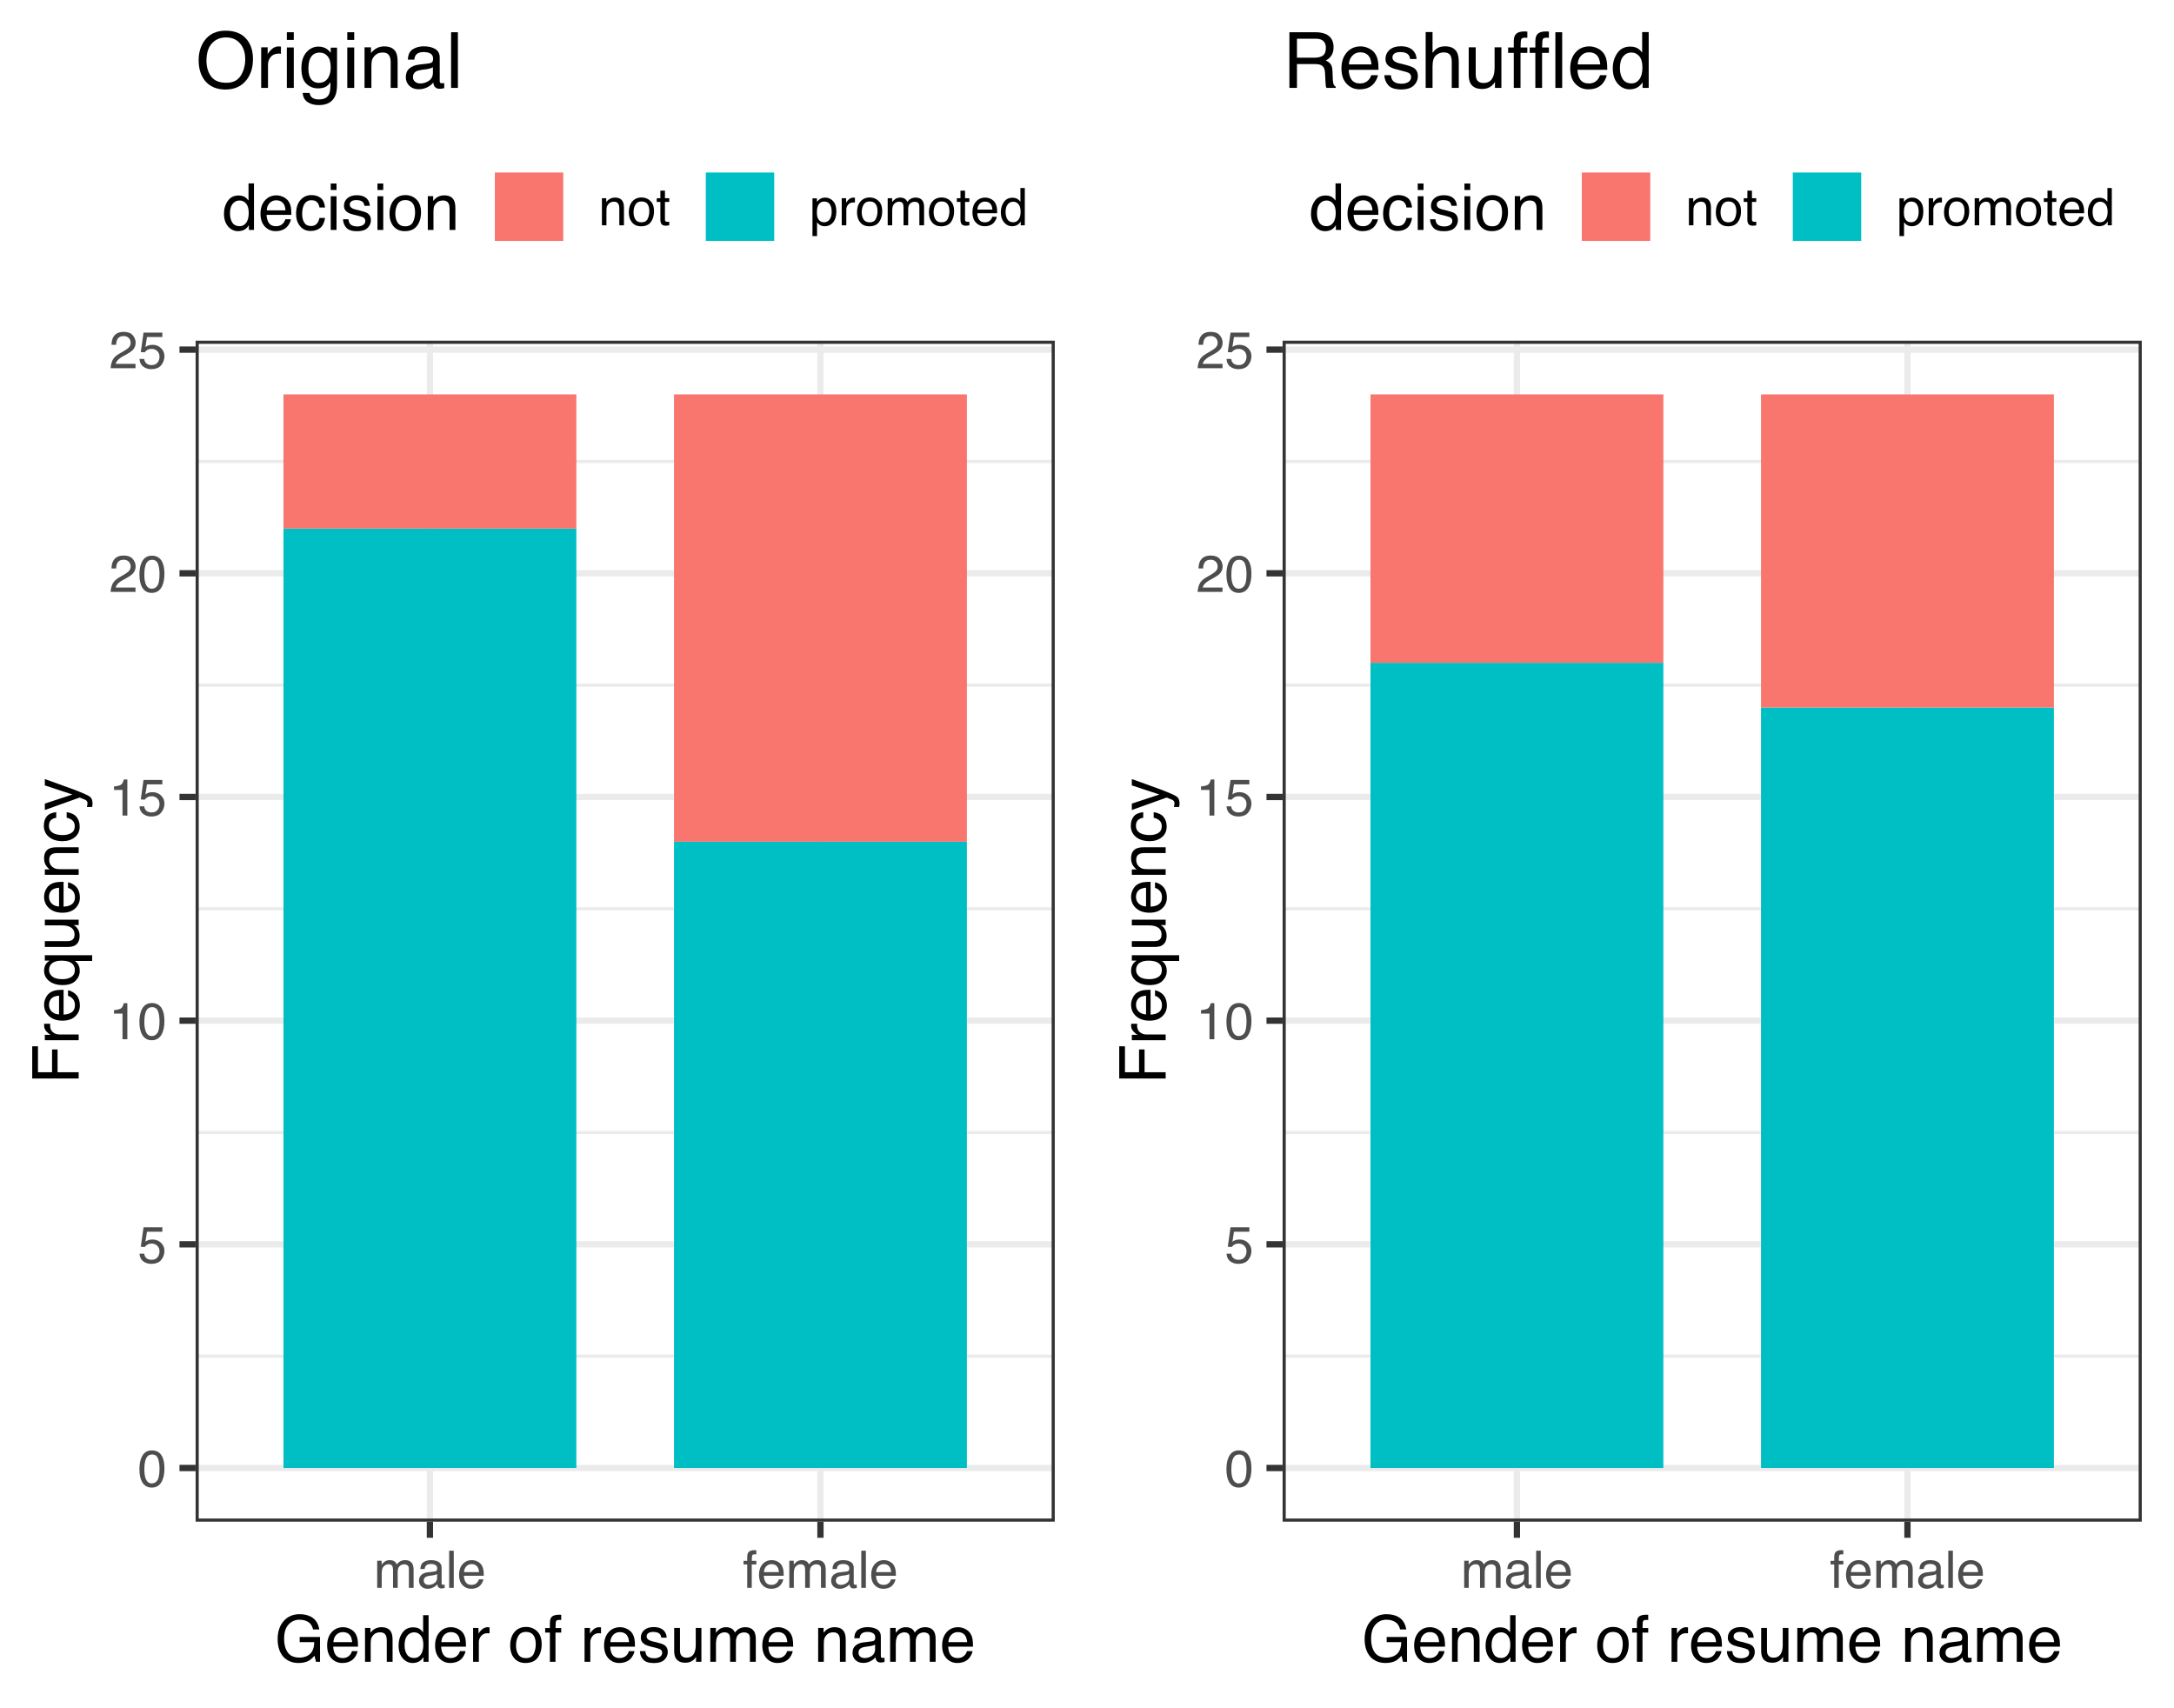 <?xml version="1.0" encoding="UTF-8"?>
<svg xmlns="http://www.w3.org/2000/svg" xmlns:xlink="http://www.w3.org/1999/xlink" width="504pt" height="396pt" viewBox="0 0 504 396" version="1.1">
<defs>
<g>
<symbol overflow="visible" id="glyph0-0">
<path style="stroke:none;" d="M 0.391 0 L 0.391 -8.609 L 7.219 -8.609 L 7.219 0 Z M 6.141 -1.078 L 6.141 -7.531 L 1.469 -7.531 L 1.469 -1.078 Z M 6.141 -1.078 "/>
</symbol>
<symbol overflow="visible" id="glyph0-1">
<path style="stroke:none;" d="M 3.25 -8.391 C 4.332 -8.391 5.117 -7.941 5.609 -7.047 C 5.984 -6.359 6.172 -5.41 6.172 -4.203 C 6.172 -3.066 6 -2.125 5.656 -1.375 C 5.164 -0.301 4.359 0.234 3.234 0.234 C 2.234 0.234 1.484 -0.203 0.984 -1.078 C 0.578 -1.816 0.375 -2.801 0.375 -4.031 C 0.375 -4.977 0.5 -5.797 0.75 -6.484 C 1.207 -7.754 2.039 -8.391 3.25 -8.391 Z M 3.234 -0.734 C 3.785 -0.734 4.223 -0.973 4.547 -1.453 C 4.867 -1.941 5.031 -2.848 5.031 -4.172 C 5.031 -5.117 4.91 -5.898 4.672 -6.516 C 4.441 -7.129 3.988 -7.438 3.312 -7.438 C 2.688 -7.438 2.227 -7.145 1.938 -6.562 C 1.656 -5.977 1.516 -5.117 1.516 -3.984 C 1.516 -3.129 1.609 -2.441 1.797 -1.922 C 2.078 -1.129 2.555 -0.734 3.234 -0.734 Z M 3.234 -0.734 "/>
</symbol>
<symbol overflow="visible" id="glyph0-2">
<path style="stroke:none;" d="M 1.484 -2.141 C 1.555 -1.535 1.836 -1.117 2.328 -0.891 C 2.578 -0.773 2.863 -0.719 3.188 -0.719 C 3.812 -0.719 4.273 -0.914 4.578 -1.312 C 4.879 -1.707 5.031 -2.148 5.031 -2.641 C 5.031 -3.223 4.848 -3.676 4.484 -4 C 4.129 -4.32 3.703 -4.484 3.203 -4.484 C 2.836 -4.484 2.523 -4.41 2.266 -4.266 C 2.004 -4.129 1.785 -3.938 1.609 -3.688 L 0.688 -3.734 L 1.328 -8.25 L 5.688 -8.25 L 5.688 -7.234 L 2.125 -7.234 L 1.766 -4.906 C 1.961 -5.051 2.148 -5.16 2.328 -5.234 C 2.641 -5.359 3 -5.422 3.406 -5.422 C 4.176 -5.422 4.828 -5.172 5.359 -4.672 C 5.898 -4.18 6.172 -3.555 6.172 -2.797 C 6.172 -2.004 5.922 -1.301 5.422 -0.688 C 4.93 -0.082 4.148 0.219 3.078 0.219 C 2.398 0.219 1.797 0.023 1.266 -0.359 C 0.742 -0.742 0.453 -1.336 0.391 -2.141 Z M 1.484 -2.141 "/>
</symbol>
<symbol overflow="visible" id="glyph0-3">
<path style="stroke:none;" d="M 1.156 -5.938 L 1.156 -6.75 C 1.914 -6.82 2.441 -6.945 2.734 -7.125 C 3.035 -7.301 3.266 -7.711 3.422 -8.359 L 4.25 -8.359 L 4.25 0 L 3.125 0 L 3.125 -5.938 Z M 1.156 -5.938 "/>
</symbol>
<symbol overflow="visible" id="glyph0-4">
<path style="stroke:none;" d="M 0.375 0 C 0.414 -0.719 0.566 -1.344 0.828 -1.875 C 1.086 -2.414 1.594 -2.906 2.344 -3.344 L 3.469 -4 C 3.969 -4.289 4.32 -4.539 4.531 -4.75 C 4.852 -5.07 5.016 -5.441 5.016 -5.859 C 5.016 -6.348 4.863 -6.734 4.562 -7.016 C 4.27 -7.305 3.883 -7.453 3.406 -7.453 C 2.676 -7.453 2.176 -7.18 1.906 -6.641 C 1.75 -6.336 1.664 -5.93 1.656 -5.422 L 0.578 -5.422 C 0.586 -6.148 0.723 -6.742 0.984 -7.203 C 1.441 -8.016 2.25 -8.422 3.406 -8.422 C 4.363 -8.422 5.062 -8.16 5.5 -7.641 C 5.945 -7.117 6.172 -6.539 6.172 -5.906 C 6.172 -5.238 5.938 -4.664 5.469 -4.188 C 5.195 -3.906 4.707 -3.566 4 -3.172 L 3.188 -2.734 C 2.812 -2.523 2.516 -2.32 2.297 -2.125 C 1.898 -1.789 1.648 -1.414 1.547 -1 L 6.141 -1 L 6.141 0 Z M 0.375 0 "/>
</symbol>
<symbol overflow="visible" id="glyph0-5">
<path style="stroke:none;" d="M 0.781 -6.281 L 1.812 -6.281 L 1.812 -5.391 C 2.062 -5.691 2.289 -5.914 2.5 -6.062 C 2.844 -6.301 3.238 -6.422 3.688 -6.422 C 4.188 -6.422 4.586 -6.297 4.891 -6.047 C 5.055 -5.91 5.211 -5.703 5.359 -5.422 C 5.586 -5.766 5.859 -6.016 6.172 -6.172 C 6.492 -6.336 6.852 -6.422 7.25 -6.422 C 8.094 -6.422 8.664 -6.113 8.969 -5.5 C 9.133 -5.176 9.219 -4.734 9.219 -4.172 L 9.219 0 L 8.125 0 L 8.125 -4.359 C 8.125 -4.773 8.02 -5.062 7.812 -5.219 C 7.602 -5.375 7.348 -5.453 7.047 -5.453 C 6.629 -5.453 6.27 -5.312 5.969 -5.031 C 5.676 -4.758 5.531 -4.301 5.531 -3.656 L 5.531 0 L 4.453 0 L 4.453 -4.094 C 4.453 -4.52 4.398 -4.832 4.297 -5.031 C 4.141 -5.32 3.844 -5.469 3.406 -5.469 C 3.008 -5.469 2.645 -5.312 2.312 -5 C 1.988 -4.695 1.828 -4.141 1.828 -3.328 L 1.828 0 L 0.781 0 Z M 0.781 -6.281 "/>
</symbol>
<symbol overflow="visible" id="glyph0-6">
<path style="stroke:none;" d="M 1.578 -1.672 C 1.578 -1.367 1.688 -1.129 1.906 -0.953 C 2.133 -0.773 2.398 -0.688 2.703 -0.688 C 3.078 -0.688 3.438 -0.77 3.781 -0.938 C 4.375 -1.227 4.672 -1.695 4.672 -2.344 L 4.672 -3.188 C 4.535 -3.113 4.363 -3.047 4.156 -2.984 C 3.957 -2.93 3.758 -2.895 3.562 -2.875 L 2.938 -2.797 C 2.551 -2.742 2.258 -2.66 2.062 -2.547 C 1.738 -2.367 1.578 -2.078 1.578 -1.672 Z M 4.141 -3.797 C 4.379 -3.828 4.539 -3.93 4.625 -4.109 C 4.664 -4.203 4.688 -4.336 4.688 -4.516 C 4.688 -4.867 4.555 -5.125 4.297 -5.281 C 4.047 -5.445 3.688 -5.531 3.219 -5.531 C 2.664 -5.531 2.273 -5.383 2.047 -5.094 C 1.91 -4.926 1.82 -4.68 1.781 -4.359 L 0.797 -4.359 C 0.816 -5.129 1.066 -5.664 1.547 -5.969 C 2.035 -6.27 2.598 -6.422 3.234 -6.422 C 3.973 -6.422 4.57 -6.281 5.031 -6 C 5.488 -5.719 5.719 -5.281 5.719 -4.688 L 5.719 -1.078 C 5.719 -0.973 5.738 -0.883 5.781 -0.812 C 5.832 -0.75 5.93 -0.719 6.078 -0.719 C 6.117 -0.719 6.164 -0.719 6.219 -0.719 C 6.281 -0.727 6.348 -0.738 6.422 -0.75 L 6.422 0.031 C 6.254 0.07 6.125 0.098 6.031 0.109 C 5.945 0.129 5.832 0.141 5.688 0.141 C 5.32 0.141 5.062 0.008 4.906 -0.25 C 4.812 -0.383 4.75 -0.578 4.719 -0.828 C 4.5 -0.547 4.188 -0.301 3.781 -0.094 C 3.383 0.113 2.945 0.219 2.469 0.219 C 1.883 0.219 1.406 0.039 1.031 -0.312 C 0.664 -0.664 0.484 -1.109 0.484 -1.641 C 0.484 -2.223 0.664 -2.676 1.031 -3 C 1.395 -3.32 1.867 -3.52 2.453 -3.594 Z M 3.266 -6.422 Z M 3.266 -6.422 "/>
</symbol>
<symbol overflow="visible" id="glyph0-7">
<path style="stroke:none;" d="M 0.797 -8.609 L 1.859 -8.609 L 1.859 0 L 0.797 0 Z M 0.797 -8.609 "/>
</symbol>
<symbol overflow="visible" id="glyph0-8">
<path style="stroke:none;" d="M 3.391 -6.422 C 3.836 -6.422 4.27 -6.316 4.688 -6.109 C 5.102 -5.898 5.422 -5.629 5.641 -5.297 C 5.848 -4.973 5.988 -4.602 6.062 -4.188 C 6.125 -3.895 6.156 -3.43 6.156 -2.797 L 1.547 -2.797 C 1.566 -2.16 1.719 -1.648 2 -1.266 C 2.281 -0.879 2.719 -0.688 3.312 -0.688 C 3.863 -0.688 4.301 -0.867 4.625 -1.234 C 4.812 -1.441 4.945 -1.688 5.031 -1.969 L 6.062 -1.969 C 6.039 -1.738 5.953 -1.484 5.797 -1.203 C 5.641 -0.922 5.469 -0.688 5.281 -0.5 C 4.957 -0.188 4.555 0.02 4.078 0.125 C 3.828 0.188 3.539 0.219 3.219 0.219 C 2.438 0.219 1.773 -0.062 1.234 -0.625 C 0.691 -1.195 0.422 -1.992 0.422 -3.016 C 0.422 -4.023 0.691 -4.844 1.234 -5.469 C 1.785 -6.102 2.504 -6.422 3.391 -6.422 Z M 5.062 -3.641 C 5.02 -4.098 4.922 -4.461 4.766 -4.734 C 4.484 -5.242 4.004 -5.5 3.328 -5.5 C 2.836 -5.5 2.426 -5.32 2.094 -4.969 C 1.77 -4.625 1.598 -4.18 1.578 -3.641 Z M 3.281 -6.422 Z M 3.281 -6.422 "/>
</symbol>
<symbol overflow="visible" id="glyph0-9">
<path style="stroke:none;" d="M 1.031 -7.234 C 1.051 -7.672 1.129 -7.988 1.266 -8.188 C 1.516 -8.551 1.988 -8.734 2.688 -8.734 C 2.758 -8.734 2.828 -8.727 2.891 -8.719 C 2.961 -8.719 3.047 -8.711 3.141 -8.703 L 3.141 -7.75 C 3.023 -7.758 2.941 -7.766 2.891 -7.766 C 2.848 -7.766 2.805 -7.766 2.766 -7.766 C 2.441 -7.766 2.25 -7.68 2.188 -7.516 C 2.125 -7.348 2.094 -6.926 2.094 -6.25 L 3.141 -6.25 L 3.141 -5.422 L 2.078 -5.422 L 2.078 0 L 1.031 0 L 1.031 -5.422 L 0.172 -5.422 L 0.172 -6.25 L 1.031 -6.25 Z M 1.031 -7.234 "/>
</symbol>
<symbol overflow="visible" id="glyph0-10">
<path style="stroke:none;" d="M 0.781 -6.281 L 1.781 -6.281 L 1.781 -5.391 C 2.07 -5.754 2.383 -6.016 2.719 -6.172 C 3.051 -6.336 3.422 -6.422 3.828 -6.422 C 4.711 -6.422 5.312 -6.109 5.625 -5.484 C 5.801 -5.141 5.891 -4.656 5.891 -4.031 L 5.891 0 L 4.812 0 L 4.812 -3.953 C 4.812 -4.336 4.754 -4.645 4.641 -4.875 C 4.453 -5.27 4.113 -5.469 3.625 -5.469 C 3.375 -5.469 3.172 -5.441 3.016 -5.391 C 2.723 -5.305 2.469 -5.133 2.25 -4.875 C 2.07 -4.664 1.957 -4.453 1.906 -4.234 C 1.852 -4.016 1.828 -3.695 1.828 -3.281 L 1.828 0 L 0.781 0 Z M 3.25 -6.422 Z M 3.25 -6.422 "/>
</symbol>
<symbol overflow="visible" id="glyph0-11">
<path style="stroke:none;" d="M 3.266 -0.688 C 3.961 -0.688 4.441 -0.945 4.703 -1.469 C 4.961 -2 5.094 -2.586 5.094 -3.234 C 5.094 -3.828 5 -4.305 4.812 -4.672 C 4.508 -5.242 4 -5.531 3.281 -5.531 C 2.633 -5.531 2.164 -5.285 1.875 -4.797 C 1.582 -4.305 1.438 -3.711 1.438 -3.016 C 1.438 -2.348 1.582 -1.789 1.875 -1.344 C 2.164 -0.906 2.629 -0.688 3.266 -0.688 Z M 3.312 -6.453 C 4.113 -6.453 4.789 -6.18 5.344 -5.641 C 5.906 -5.109 6.188 -4.316 6.188 -3.266 C 6.188 -2.254 5.941 -1.414 5.453 -0.75 C 4.961 -0.094 4.203 0.234 3.172 0.234 C 2.305 0.234 1.617 -0.055 1.109 -0.641 C 0.598 -1.234 0.344 -2.02 0.344 -3 C 0.344 -4.051 0.609 -4.891 1.141 -5.516 C 1.68 -6.141 2.406 -6.453 3.312 -6.453 Z M 3.266 -6.422 Z M 3.266 -6.422 "/>
</symbol>
<symbol overflow="visible" id="glyph0-12">
<path style="stroke:none;" d="M 0.984 -8.031 L 2.047 -8.031 L 2.047 -6.281 L 3.047 -6.281 L 3.047 -5.422 L 2.047 -5.422 L 2.047 -1.312 C 2.047 -1.094 2.125 -0.945 2.281 -0.875 C 2.352 -0.832 2.488 -0.812 2.688 -0.812 C 2.738 -0.812 2.789 -0.812 2.844 -0.812 C 2.906 -0.82 2.973 -0.828 3.047 -0.828 L 3.047 0 C 2.93 0.031 2.805 0.051 2.672 0.062 C 2.547 0.082 2.406 0.094 2.25 0.094 C 1.758 0.094 1.426 -0.031 1.25 -0.281 C 1.07 -0.531 0.984 -0.859 0.984 -1.266 L 0.984 -5.422 L 0.141 -5.422 L 0.141 -6.281 L 0.984 -6.281 Z M 0.984 -8.031 "/>
</symbol>
<symbol overflow="visible" id="glyph0-13">
<path style="stroke:none;" d="M 3.422 -0.703 C 3.91 -0.703 4.316 -0.91 4.641 -1.328 C 4.973 -1.742 5.141 -2.359 5.141 -3.172 C 5.141 -3.672 5.066 -4.102 4.922 -4.469 C 4.648 -5.156 4.148 -5.5 3.422 -5.5 C 2.691 -5.5 2.191 -5.133 1.922 -4.406 C 1.773 -4.02 1.703 -3.523 1.703 -2.922 C 1.703 -2.43 1.773 -2.02 1.922 -1.688 C 2.191 -1.031 2.691 -0.703 3.422 -0.703 Z M 0.688 -6.25 L 1.719 -6.25 L 1.719 -5.422 C 1.926 -5.703 2.156 -5.922 2.406 -6.078 C 2.758 -6.305 3.176 -6.422 3.656 -6.422 C 4.375 -6.422 4.977 -6.148 5.469 -5.609 C 5.969 -5.066 6.219 -4.289 6.219 -3.281 C 6.219 -1.906 5.859 -0.926 5.141 -0.344 C 4.691 0.031 4.164 0.219 3.562 0.219 C 3.094 0.219 2.695 0.113 2.375 -0.094 C 2.188 -0.219 1.977 -0.422 1.75 -0.703 L 1.75 2.5 L 0.688 2.5 Z M 0.688 -6.25 "/>
</symbol>
<symbol overflow="visible" id="glyph0-14">
<path style="stroke:none;" d="M 0.797 -6.281 L 1.812 -6.281 L 1.812 -5.188 C 1.883 -5.406 2.082 -5.664 2.406 -5.969 C 2.727 -6.27 3.098 -6.422 3.516 -6.422 C 3.535 -6.422 3.566 -6.414 3.609 -6.406 C 3.66 -6.406 3.742 -6.398 3.859 -6.391 L 3.859 -5.281 C 3.797 -5.289 3.738 -5.297 3.688 -5.297 C 3.633 -5.297 3.578 -5.297 3.516 -5.297 C 2.984 -5.297 2.57 -5.125 2.281 -4.781 C 2 -4.445 1.859 -4.055 1.859 -3.609 L 1.859 0 L 0.797 0 Z M 0.797 -6.281 "/>
</symbol>
<symbol overflow="visible" id="glyph0-15">
<path style="stroke:none;" d="M 1.438 -3.062 C 1.438 -2.395 1.578 -1.832 1.859 -1.375 C 2.148 -0.926 2.609 -0.703 3.234 -0.703 C 3.723 -0.703 4.125 -0.91 4.438 -1.328 C 4.758 -1.742 4.922 -2.348 4.922 -3.141 C 4.922 -3.93 4.754 -4.516 4.422 -4.891 C 4.098 -5.273 3.703 -5.469 3.234 -5.469 C 2.703 -5.469 2.27 -5.266 1.938 -4.859 C 1.602 -4.453 1.438 -3.852 1.438 -3.062 Z M 3.031 -6.391 C 3.508 -6.391 3.91 -6.285 4.234 -6.078 C 4.422 -5.961 4.633 -5.758 4.875 -5.469 L 4.875 -8.641 L 5.891 -8.641 L 5.891 0 L 4.938 0 L 4.938 -0.875 C 4.695 -0.488 4.406 -0.207 4.062 -0.031 C 3.727 0.133 3.344 0.219 2.906 0.219 C 2.207 0.219 1.602 -0.07 1.094 -0.656 C 0.582 -1.25 0.328 -2.031 0.328 -3 C 0.328 -3.914 0.562 -4.707 1.031 -5.375 C 1.5 -6.051 2.164 -6.391 3.031 -6.391 Z M 3.031 -6.391 "/>
</symbol>
<symbol overflow="visible" id="glyph1-0">
<path style="stroke:none;" d="M 0.484 0 L 0.484 -10.766 L 9.031 -10.766 L 9.031 0 Z M 7.672 -1.344 L 7.672 -9.406 L 1.828 -9.406 L 1.828 -1.344 Z M 7.672 -1.344 "/>
</symbol>
<symbol overflow="visible" id="glyph1-1">
<path style="stroke:none;" d="M 5.797 -11.031 C 6.805 -11.031 7.68 -10.836 8.422 -10.453 C 9.484 -9.891 10.133 -8.906 10.375 -7.5 L 8.938 -7.5 C 8.758 -8.281 8.395 -8.848 7.844 -9.203 C 7.289 -9.566 6.594 -9.75 5.75 -9.75 C 4.758 -9.75 3.922 -9.375 3.234 -8.625 C 2.555 -7.883 2.219 -6.773 2.219 -5.297 C 2.219 -4.016 2.5 -2.973 3.062 -2.172 C 3.625 -1.367 4.539 -0.969 5.812 -0.969 C 6.781 -0.969 7.582 -1.25 8.219 -1.812 C 8.852 -2.375 9.18 -3.285 9.203 -4.547 L 5.828 -4.547 L 5.828 -5.75 L 10.547 -5.75 L 10.547 0 L 9.609 0 L 9.266 -1.391 C 8.773 -0.848 8.336 -0.469 7.953 -0.25 C 7.316 0.102 6.504 0.281 5.516 0.281 C 4.242 0.281 3.148 -0.129 2.234 -0.953 C 1.223 -1.984 0.719 -3.406 0.719 -5.219 C 0.719 -7.02 1.207 -8.453 2.188 -9.516 C 3.113 -10.523 4.316 -11.031 5.797 -11.031 Z M 5.547 -11.047 Z M 5.547 -11.047 "/>
</symbol>
<symbol overflow="visible" id="glyph1-2">
<path style="stroke:none;" d="M 4.234 -8.016 C 4.785 -8.016 5.32 -7.883 5.844 -7.625 C 6.375 -7.363 6.773 -7.023 7.047 -6.609 C 7.305 -6.211 7.484 -5.754 7.578 -5.234 C 7.648 -4.867 7.688 -4.289 7.688 -3.5 L 1.938 -3.5 C 1.969 -2.707 2.156 -2.066 2.5 -1.578 C 2.852 -1.098 3.398 -0.859 4.141 -0.859 C 4.828 -0.859 5.375 -1.086 5.781 -1.547 C 6.02 -1.805 6.188 -2.113 6.281 -2.469 L 7.578 -2.469 C 7.547 -2.176 7.43 -1.852 7.234 -1.5 C 7.047 -1.145 6.832 -0.852 6.594 -0.625 C 6.188 -0.238 5.691 0.02 5.109 0.156 C 4.785 0.238 4.426 0.281 4.031 0.281 C 3.051 0.281 2.223 -0.07 1.547 -0.781 C 0.867 -1.5 0.531 -2.492 0.531 -3.766 C 0.531 -5.023 0.867 -6.047 1.547 -6.828 C 2.234 -7.617 3.129 -8.016 4.234 -8.016 Z M 6.328 -4.547 C 6.273 -5.117 6.156 -5.578 5.969 -5.922 C 5.602 -6.555 5 -6.875 4.156 -6.875 C 3.551 -6.875 3.039 -6.656 2.625 -6.219 C 2.219 -5.781 2.004 -5.223 1.984 -4.547 Z M 4.109 -8.031 Z M 4.109 -8.031 "/>
</symbol>
<symbol overflow="visible" id="glyph1-3">
<path style="stroke:none;" d="M 0.969 -7.844 L 2.219 -7.844 L 2.219 -6.734 C 2.594 -7.191 2.984 -7.52 3.391 -7.719 C 3.805 -7.914 4.27 -8.016 4.781 -8.016 C 5.895 -8.016 6.645 -7.629 7.031 -6.859 C 7.25 -6.43 7.359 -5.82 7.359 -5.031 L 7.359 0 L 6.016 0 L 6.016 -4.938 C 6.016 -5.414 5.945 -5.801 5.812 -6.094 C 5.57 -6.582 5.145 -6.828 4.531 -6.828 C 4.219 -6.828 3.961 -6.797 3.766 -6.734 C 3.398 -6.629 3.082 -6.414 2.812 -6.094 C 2.594 -5.832 2.445 -5.562 2.375 -5.281 C 2.312 -5.008 2.281 -4.617 2.281 -4.109 L 2.281 0 L 0.969 0 Z M 4.062 -8.031 Z M 4.062 -8.031 "/>
</symbol>
<symbol overflow="visible" id="glyph1-4">
<path style="stroke:none;" d="M 1.797 -3.828 C 1.797 -2.992 1.973 -2.289 2.328 -1.719 C 2.691 -1.156 3.266 -0.875 4.047 -0.875 C 4.66 -0.875 5.16 -1.133 5.547 -1.656 C 5.941 -2.188 6.141 -2.941 6.141 -3.922 C 6.141 -4.91 5.938 -5.641 5.531 -6.109 C 5.125 -6.586 4.625 -6.828 4.031 -6.828 C 3.375 -6.828 2.836 -6.57 2.422 -6.062 C 2.004 -5.562 1.797 -4.816 1.797 -3.828 Z M 3.781 -7.984 C 4.383 -7.984 4.891 -7.859 5.297 -7.609 C 5.523 -7.461 5.789 -7.203 6.094 -6.828 L 6.094 -10.797 L 7.359 -10.797 L 7.359 0 L 6.172 0 L 6.172 -1.094 C 5.867 -0.602 5.504 -0.25 5.078 -0.031 C 4.66 0.176 4.18 0.281 3.641 0.281 C 2.766 0.281 2.004 -0.082 1.359 -0.812 C 0.723 -1.551 0.406 -2.531 0.406 -3.75 C 0.406 -4.895 0.695 -5.883 1.281 -6.719 C 1.863 -7.562 2.695 -7.984 3.781 -7.984 Z M 3.781 -7.984 "/>
</symbol>
<symbol overflow="visible" id="glyph1-5">
<path style="stroke:none;" d="M 1 -7.844 L 2.25 -7.844 L 2.25 -6.484 C 2.352 -6.754 2.602 -7.078 3 -7.453 C 3.406 -7.828 3.867 -8.016 4.391 -8.016 C 4.422 -8.016 4.461 -8.008 4.516 -8 C 4.578 -8 4.676 -7.992 4.812 -7.984 L 4.812 -6.594 C 4.738 -6.602 4.664 -6.609 4.594 -6.609 C 4.531 -6.617 4.461 -6.625 4.391 -6.625 C 3.723 -6.625 3.211 -6.41 2.859 -5.984 C 2.504 -5.555 2.328 -5.066 2.328 -4.516 L 2.328 0 L 1 0 Z M 1 -7.844 "/>
</symbol>
<symbol overflow="visible" id="glyph1-6">
<path style="stroke:none;" d=""/>
</symbol>
<symbol overflow="visible" id="glyph1-7">
<path style="stroke:none;" d="M 4.078 -0.844 C 4.953 -0.844 5.551 -1.172 5.875 -1.828 C 6.195 -2.492 6.359 -3.234 6.359 -4.047 C 6.359 -4.785 6.242 -5.383 6.016 -5.844 C 5.641 -6.562 5 -6.922 4.094 -6.922 C 3.289 -6.922 2.703 -6.613 2.328 -6 C 1.961 -5.383 1.781 -4.641 1.781 -3.766 C 1.781 -2.93 1.961 -2.234 2.328 -1.672 C 2.703 -1.117 3.285 -0.844 4.078 -0.844 Z M 4.125 -8.078 C 5.133 -8.078 5.988 -7.738 6.688 -7.062 C 7.383 -6.383 7.734 -5.395 7.734 -4.094 C 7.734 -2.82 7.426 -1.773 6.812 -0.953 C 6.195 -0.129 5.242 0.281 3.953 0.281 C 2.879 0.281 2.023 -0.082 1.391 -0.812 C 0.754 -1.539 0.438 -2.52 0.438 -3.75 C 0.438 -5.07 0.77 -6.125 1.438 -6.906 C 2.102 -7.688 3 -8.078 4.125 -8.078 Z M 4.094 -8.031 Z M 4.094 -8.031 "/>
</symbol>
<symbol overflow="visible" id="glyph1-8">
<path style="stroke:none;" d="M 1.297 -9.031 C 1.316 -9.582 1.41 -9.984 1.578 -10.234 C 1.891 -10.68 2.484 -10.906 3.359 -10.906 C 3.441 -10.906 3.523 -10.906 3.609 -10.906 C 3.703 -10.906 3.805 -10.898 3.922 -10.891 L 3.922 -9.688 C 3.785 -9.695 3.688 -9.703 3.625 -9.703 C 3.562 -9.703 3.504 -9.703 3.453 -9.703 C 3.047 -9.703 2.801 -9.598 2.719 -9.391 C 2.645 -9.18 2.609 -8.656 2.609 -7.812 L 3.922 -7.812 L 3.922 -6.766 L 2.594 -6.766 L 2.594 0 L 1.297 0 L 1.297 -6.766 L 0.203 -6.766 L 0.203 -7.812 L 1.297 -7.812 Z M 1.297 -9.031 "/>
</symbol>
<symbol overflow="visible" id="glyph1-9">
<path style="stroke:none;" d="M 1.75 -2.469 C 1.789 -2.02 1.898 -1.68 2.078 -1.453 C 2.41 -1.023 2.988 -0.812 3.812 -0.812 C 4.301 -0.812 4.727 -0.914 5.094 -1.125 C 5.469 -1.344 5.656 -1.672 5.656 -2.109 C 5.656 -2.453 5.504 -2.711 5.203 -2.891 C 5.016 -2.992 4.641 -3.117 4.078 -3.266 L 3.031 -3.516 C 2.363 -3.68 1.867 -3.867 1.547 -4.078 C 0.984 -4.43 0.703 -4.926 0.703 -5.562 C 0.703 -6.301 0.969 -6.898 1.5 -7.359 C 2.039 -7.816 2.758 -8.047 3.656 -8.047 C 4.844 -8.047 5.695 -7.703 6.219 -7.016 C 6.539 -6.566 6.695 -6.094 6.688 -5.594 L 5.453 -5.594 C 5.422 -5.883 5.316 -6.156 5.141 -6.406 C 4.836 -6.75 4.312 -6.922 3.562 -6.922 C 3.062 -6.922 2.68 -6.82 2.422 -6.625 C 2.172 -6.438 2.047 -6.188 2.047 -5.875 C 2.047 -5.539 2.211 -5.27 2.547 -5.062 C 2.742 -4.938 3.031 -4.828 3.406 -4.734 L 4.281 -4.531 C 5.227 -4.301 5.863 -4.078 6.188 -3.859 C 6.695 -3.523 6.953 -2.992 6.953 -2.266 C 6.953 -1.566 6.688 -0.961 6.156 -0.453 C 5.633 0.047 4.832 0.297 3.75 0.297 C 2.582 0.297 1.754 0.031 1.266 -0.5 C 0.773 -1.031 0.516 -1.688 0.484 -2.469 Z M 3.703 -8.031 Z M 3.703 -8.031 "/>
</symbol>
<symbol overflow="visible" id="glyph1-10">
<path style="stroke:none;" d="M 2.281 -7.844 L 2.281 -2.641 C 2.281 -2.234 2.344 -1.906 2.469 -1.656 C 2.707 -1.188 3.145 -0.953 3.781 -0.953 C 4.695 -0.953 5.32 -1.363 5.656 -2.188 C 5.844 -2.625 5.938 -3.223 5.938 -3.984 L 5.938 -7.844 L 7.25 -7.844 L 7.25 0 L 6 0 L 6.016 -1.156 C 5.848 -0.852 5.641 -0.602 5.391 -0.406 C 4.879 0.008 4.266 0.219 3.547 0.219 C 2.43 0.219 1.672 -0.156 1.266 -0.906 C 1.047 -1.312 0.938 -1.848 0.938 -2.516 L 0.938 -7.844 Z M 4.094 -8.031 Z M 4.094 -8.031 "/>
</symbol>
<symbol overflow="visible" id="glyph1-11">
<path style="stroke:none;" d="M 0.969 -7.844 L 2.266 -7.844 L 2.266 -6.734 C 2.578 -7.117 2.863 -7.398 3.125 -7.578 C 3.551 -7.867 4.039 -8.016 4.594 -8.016 C 5.219 -8.016 5.723 -7.863 6.109 -7.562 C 6.328 -7.383 6.52 -7.125 6.688 -6.781 C 6.988 -7.195 7.336 -7.504 7.734 -7.703 C 8.129 -7.91 8.57 -8.016 9.062 -8.016 C 10.113 -8.016 10.832 -7.633 11.219 -6.875 C 11.414 -6.469 11.516 -5.914 11.516 -5.219 L 11.516 0 L 10.156 0 L 10.156 -5.453 C 10.156 -5.973 10.023 -6.328 9.766 -6.516 C 9.504 -6.711 9.18 -6.812 8.797 -6.812 C 8.285 -6.812 7.844 -6.641 7.469 -6.297 C 7.094 -5.953 6.906 -5.375 6.906 -4.562 L 6.906 0 L 5.562 0 L 5.562 -5.125 C 5.562 -5.656 5.5 -6.039 5.375 -6.281 C 5.176 -6.645 4.801 -6.828 4.25 -6.828 C 3.758 -6.828 3.305 -6.633 2.891 -6.25 C 2.484 -5.863 2.281 -5.164 2.281 -4.156 L 2.281 0 L 0.969 0 Z M 0.969 -7.844 "/>
</symbol>
<symbol overflow="visible" id="glyph1-12">
<path style="stroke:none;" d="M 1.984 -2.094 C 1.984 -1.707 2.117 -1.406 2.391 -1.188 C 2.672 -0.969 3.004 -0.859 3.391 -0.859 C 3.848 -0.859 4.297 -0.961 4.734 -1.172 C 5.461 -1.535 5.828 -2.125 5.828 -2.938 L 5.828 -3.984 C 5.672 -3.891 5.461 -3.805 5.203 -3.734 C 4.953 -3.672 4.703 -3.625 4.453 -3.594 L 3.656 -3.484 C 3.176 -3.422 2.816 -3.32 2.578 -3.188 C 2.18 -2.957 1.984 -2.594 1.984 -2.094 Z M 5.172 -4.75 C 5.473 -4.789 5.676 -4.922 5.781 -5.141 C 5.832 -5.254 5.859 -5.422 5.859 -5.641 C 5.859 -6.086 5.695 -6.41 5.375 -6.609 C 5.062 -6.816 4.609 -6.922 4.016 -6.922 C 3.328 -6.922 2.836 -6.734 2.547 -6.359 C 2.391 -6.16 2.285 -5.859 2.234 -5.453 L 1 -5.453 C 1.031 -6.422 1.344 -7.094 1.938 -7.469 C 2.539 -7.844 3.242 -8.031 4.047 -8.031 C 4.961 -8.031 5.711 -7.852 6.297 -7.5 C 6.867 -7.156 7.156 -6.609 7.156 -5.859 L 7.156 -1.344 C 7.156 -1.207 7.18 -1.098 7.234 -1.016 C 7.285 -0.93 7.406 -0.891 7.594 -0.891 C 7.645 -0.891 7.707 -0.895 7.781 -0.906 C 7.852 -0.914 7.93 -0.926 8.016 -0.938 L 8.016 0.031 C 7.816 0.094 7.66 0.129 7.547 0.141 C 7.441 0.16 7.297 0.172 7.109 0.172 C 6.66 0.172 6.332 0.008 6.125 -0.312 C 6.02 -0.488 5.941 -0.734 5.891 -1.047 C 5.629 -0.691 5.242 -0.383 4.734 -0.125 C 4.234 0.133 3.68 0.266 3.078 0.266 C 2.348 0.266 1.75 0.047 1.281 -0.391 C 0.82 -0.836 0.594 -1.395 0.594 -2.062 C 0.594 -2.789 0.82 -3.352 1.281 -3.75 C 1.738 -4.145 2.332 -4.391 3.062 -4.484 Z M 4.078 -8.031 Z M 4.078 -8.031 "/>
</symbol>
<symbol overflow="visible" id="glyph1-13">
<path style="stroke:none;" d="M 3.984 -8.078 C 4.867 -8.078 5.586 -7.859 6.141 -7.422 C 6.703 -6.992 7.039 -6.254 7.156 -5.203 L 5.859 -5.203 C 5.785 -5.691 5.609 -6.094 5.328 -6.406 C 5.055 -6.727 4.609 -6.891 3.984 -6.891 C 3.148 -6.891 2.551 -6.477 2.188 -5.656 C 1.957 -5.125 1.844 -4.469 1.844 -3.688 C 1.844 -2.906 2.004 -2.242 2.328 -1.703 C 2.66 -1.172 3.188 -0.906 3.906 -0.906 C 4.445 -0.906 4.879 -1.07 5.203 -1.406 C 5.523 -1.738 5.742 -2.195 5.859 -2.781 L 7.156 -2.781 C 7 -1.738 6.629 -0.973 6.047 -0.484 C 5.461 -0.004 4.711 0.234 3.797 0.234 C 2.773 0.234 1.957 -0.141 1.344 -0.891 C 0.738 -1.641 0.438 -2.578 0.438 -3.703 C 0.438 -5.078 0.77 -6.148 1.438 -6.922 C 2.102 -7.691 2.953 -8.078 3.984 -8.078 Z M 3.781 -8.031 Z M 3.781 -8.031 "/>
</symbol>
<symbol overflow="visible" id="glyph1-14">
<path style="stroke:none;" d="M 0.969 -7.812 L 2.312 -7.812 L 2.312 0 L 0.969 0 Z M 0.969 -10.766 L 2.312 -10.766 L 2.312 -9.266 L 0.969 -9.266 Z M 0.969 -10.766 "/>
</symbol>
<symbol overflow="visible" id="glyph2-0">
<path style="stroke:none;" d="M 0 -0.484 L -10.766 -0.484 L -10.766 -9.031 L 0 -9.031 Z M -1.344 -7.672 L -9.406 -7.672 L -9.406 -1.828 L -1.344 -1.828 Z M -1.344 -7.672 "/>
</symbol>
<symbol overflow="visible" id="glyph2-1">
<path style="stroke:none;" d="M -10.766 -1.281 L -10.766 -8.75 L -9.438 -8.75 L -9.438 -2.734 L -6.172 -2.734 L -6.172 -8.016 L -4.891 -8.016 L -4.891 -2.734 L 0 -2.734 L 0 -1.281 Z M -10.766 -1.281 "/>
</symbol>
<symbol overflow="visible" id="glyph2-2">
<path style="stroke:none;" d="M -7.844 -1 L -7.844 -2.25 L -6.484 -2.25 C -6.754 -2.352 -7.078 -2.602 -7.453 -3 C -7.828 -3.406 -8.016 -3.867 -8.016 -4.391 C -8.016 -4.422 -8.008 -4.461 -8 -4.516 C -8 -4.578 -7.992 -4.676 -7.984 -4.812 L -6.594 -4.812 C -6.602 -4.738 -6.609 -4.664 -6.609 -4.594 C -6.617 -4.531 -6.625 -4.461 -6.625 -4.391 C -6.625 -3.723 -6.41 -3.211 -5.984 -2.859 C -5.555 -2.504 -5.066 -2.328 -4.516 -2.328 L 0 -2.328 L 0 -1 Z M -7.844 -1 "/>
</symbol>
<symbol overflow="visible" id="glyph2-3">
<path style="stroke:none;" d="M -8.016 -4.234 C -8.016 -4.785 -7.883 -5.32 -7.625 -5.844 C -7.363 -6.375 -7.023 -6.773 -6.609 -7.047 C -6.211 -7.305 -5.754 -7.484 -5.234 -7.578 C -4.867 -7.648 -4.289 -7.688 -3.5 -7.688 L -3.5 -1.938 C -2.707 -1.969 -2.066 -2.156 -1.578 -2.5 C -1.098 -2.852 -0.859 -3.398 -0.859 -4.141 C -0.859 -4.828 -1.086 -5.375 -1.547 -5.781 C -1.805 -6.02 -2.113 -6.188 -2.469 -6.281 L -2.469 -7.578 C -2.176 -7.547 -1.852 -7.43 -1.5 -7.234 C -1.145 -7.047 -0.852 -6.832 -0.625 -6.594 C -0.238 -6.188 0.02 -5.691 0.156 -5.109 C 0.238 -4.785 0.281 -4.426 0.281 -4.031 C 0.281 -3.051 -0.07 -2.223 -0.781 -1.547 C -1.5 -0.867 -2.492 -0.531 -3.766 -0.531 C -5.023 -0.531 -6.047 -0.867 -6.828 -1.547 C -7.617 -2.234 -8.016 -3.129 -8.016 -4.234 Z M -4.547 -6.328 C -5.117 -6.273 -5.578 -6.156 -5.922 -5.969 C -6.555 -5.602 -6.875 -5 -6.875 -4.156 C -6.875 -3.551 -6.656 -3.039 -6.219 -2.625 C -5.781 -2.219 -5.223 -2.004 -4.547 -1.984 Z M -8.031 -4.109 Z M -8.031 -4.109 "/>
</symbol>
<symbol overflow="visible" id="glyph2-4">
<path style="stroke:none;" d="M -3.812 -1.812 C -3.133 -1.812 -2.566 -1.91 -2.109 -2.109 C -1.297 -2.441 -0.891 -3.039 -0.891 -3.906 C -0.891 -4.82 -1.316 -5.457 -2.172 -5.812 C -2.648 -6 -3.254 -6.094 -3.984 -6.094 C -4.672 -6.094 -5.238 -5.988 -5.688 -5.781 C -6.469 -5.426 -6.859 -4.797 -6.859 -3.891 C -6.859 -3.328 -6.609 -2.836 -6.109 -2.422 C -5.617 -2.016 -4.852 -1.812 -3.812 -1.812 Z M -8.016 -3.766 C -8.016 -4.41 -7.852 -4.957 -7.531 -5.406 C -7.352 -5.645 -7.094 -5.879 -6.75 -6.109 L -7.844 -6.109 L -7.844 -7.359 L 3.125 -7.359 L 3.125 -6.031 L -0.906 -6.031 C -0.551 -5.812 -0.27 -5.508 -0.062 -5.125 C 0.145 -4.738 0.25 -4.254 0.25 -3.672 C 0.25 -2.836 -0.078 -2.086 -0.734 -1.422 C -1.391 -0.766 -2.383 -0.438 -3.719 -0.438 C -4.977 -0.438 -6.008 -0.742 -6.812 -1.359 C -7.613 -1.984 -8.016 -2.785 -8.016 -3.766 Z M -8.016 -3.766 "/>
</symbol>
<symbol overflow="visible" id="glyph2-5">
<path style="stroke:none;" d="M -7.844 -2.281 L -2.641 -2.281 C -2.234 -2.281 -1.906 -2.344 -1.656 -2.469 C -1.188 -2.707 -0.953 -3.145 -0.953 -3.781 C -0.953 -4.695 -1.363 -5.32 -2.188 -5.656 C -2.625 -5.844 -3.223 -5.938 -3.984 -5.938 L -7.844 -5.938 L -7.844 -7.25 L 0 -7.25 L 0 -6 L -1.156 -6.016 C -0.852 -5.848 -0.602 -5.641 -0.406 -5.391 C 0.008 -4.879 0.219 -4.266 0.219 -3.547 C 0.219 -2.43 -0.156 -1.672 -0.906 -1.266 C -1.312 -1.047 -1.848 -0.938 -2.516 -0.938 L -7.844 -0.938 Z M -8.031 -4.094 Z M -8.031 -4.094 "/>
</symbol>
<symbol overflow="visible" id="glyph2-6">
<path style="stroke:none;" d="M -7.844 -0.969 L -7.844 -2.219 L -6.734 -2.219 C -7.191 -2.594 -7.52 -2.984 -7.719 -3.391 C -7.914 -3.805 -8.016 -4.27 -8.016 -4.781 C -8.016 -5.895 -7.629 -6.645 -6.859 -7.031 C -6.43 -7.25 -5.82 -7.359 -5.031 -7.359 L 0 -7.359 L 0 -6.016 L -4.938 -6.016 C -5.414 -6.016 -5.801 -5.945 -6.094 -5.812 C -6.582 -5.57 -6.828 -5.145 -6.828 -4.531 C -6.828 -4.219 -6.797 -3.961 -6.734 -3.766 C -6.629 -3.398 -6.414 -3.082 -6.094 -2.812 C -5.832 -2.594 -5.562 -2.445 -5.281 -2.375 C -5.008 -2.312 -4.617 -2.281 -4.109 -2.281 L 0 -2.281 L 0 -0.969 Z M -8.031 -4.062 Z M -8.031 -4.062 "/>
</symbol>
<symbol overflow="visible" id="glyph2-7">
<path style="stroke:none;" d="M -8.078 -3.984 C -8.078 -4.867 -7.859 -5.586 -7.422 -6.141 C -6.992 -6.703 -6.254 -7.039 -5.203 -7.156 L -5.203 -5.859 C -5.691 -5.785 -6.094 -5.609 -6.406 -5.328 C -6.727 -5.055 -6.891 -4.609 -6.891 -3.984 C -6.891 -3.148 -6.477 -2.551 -5.656 -2.188 C -5.125 -1.957 -4.469 -1.844 -3.688 -1.844 C -2.906 -1.844 -2.242 -2.004 -1.703 -2.328 C -1.172 -2.66 -0.906 -3.188 -0.906 -3.906 C -0.906 -4.445 -1.07 -4.879 -1.406 -5.203 C -1.738 -5.523 -2.195 -5.742 -2.781 -5.859 L -2.781 -7.156 C -1.738 -7 -0.973 -6.629 -0.484 -6.047 C -0.004 -5.461 0.234 -4.711 0.234 -3.797 C 0.234 -2.773 -0.141 -1.957 -0.891 -1.344 C -1.641 -0.738 -2.578 -0.438 -3.703 -0.438 C -5.078 -0.438 -6.148 -0.77 -6.922 -1.438 C -7.691 -2.102 -8.078 -2.953 -8.078 -3.984 Z M -8.031 -3.781 Z M -8.031 -3.781 "/>
</symbol>
<symbol overflow="visible" id="glyph2-8">
<path style="stroke:none;" d="M -7.844 -5.859 L -7.844 -7.328 C -7.344 -7.141 -6.195 -6.727 -4.406 -6.094 C -3.051 -5.613 -1.953 -5.211 -1.109 -4.891 C 0.891 -4.129 2.109 -3.594 2.547 -3.281 C 2.992 -2.969 3.219 -2.426 3.219 -1.656 C 3.219 -1.477 3.207 -1.336 3.188 -1.234 C 3.176 -1.129 3.148 -1.004 3.109 -0.859 L 1.906 -0.859 C 1.969 -1.086 2.004 -1.254 2.016 -1.359 C 2.035 -1.461 2.047 -1.555 2.047 -1.641 C 2.047 -1.879 2.004 -2.055 1.922 -2.172 C 1.848 -2.285 1.754 -2.383 1.641 -2.469 C 1.598 -2.488 1.395 -2.57 1.031 -2.719 C 0.664 -2.875 0.398 -2.984 0.234 -3.047 L -7.844 -0.156 L -7.844 -1.641 L -1.453 -3.75 Z M -8.031 -3.75 Z M -8.031 -3.75 "/>
</symbol>
<symbol overflow="visible" id="glyph3-0">
<path style="stroke:none;" d="M 0.578 0 L 0.578 -12.906 L 10.828 -12.906 L 10.828 0 Z M 9.219 -1.625 L 9.219 -11.297 L 2.203 -11.297 L 2.203 -1.625 Z M 9.219 -1.625 "/>
</symbol>
<symbol overflow="visible" id="glyph3-1">
<path style="stroke:none;" d="M 6.938 -13.266 C 9.219 -13.266 10.906 -12.531 12 -11.062 C 12.863 -9.926 13.297 -8.469 13.297 -6.688 C 13.297 -4.75 12.805 -3.145 11.828 -1.875 C 10.672 -0.375 9.031 0.375 6.906 0.375 C 4.914 0.375 3.352 -0.281 2.219 -1.594 C 1.207 -2.852 0.703 -4.453 0.703 -6.391 C 0.703 -8.141 1.133 -9.633 2 -10.875 C 3.113 -12.469 4.758 -13.266 6.938 -13.266 Z M 7.125 -1.188 C 8.664 -1.188 9.781 -1.738 10.469 -2.844 C 11.156 -3.945 11.5 -5.219 11.5 -6.656 C 11.5 -8.176 11.098 -9.395 10.297 -10.312 C 9.504 -11.238 8.422 -11.703 7.047 -11.703 C 5.711 -11.703 4.625 -11.242 3.781 -10.328 C 2.938 -9.41 2.516 -8.062 2.516 -6.281 C 2.516 -4.844 2.875 -3.633 3.594 -2.656 C 4.32 -1.676 5.5 -1.188 7.125 -1.188 Z M 7 -13.266 Z M 7 -13.266 "/>
</symbol>
<symbol overflow="visible" id="glyph3-2">
<path style="stroke:none;" d="M 1.203 -9.406 L 2.703 -9.406 L 2.703 -7.781 C 2.828 -8.102 3.129 -8.488 3.609 -8.938 C 4.086 -9.395 4.645 -9.625 5.281 -9.625 C 5.301 -9.625 5.348 -9.617 5.422 -9.609 C 5.492 -9.609 5.613 -9.598 5.781 -9.578 L 5.781 -7.906 C 5.688 -7.926 5.598 -7.938 5.516 -7.938 C 5.441 -7.945 5.359 -7.953 5.266 -7.953 C 4.461 -7.953 3.848 -7.695 3.422 -7.188 C 2.992 -6.676 2.781 -6.086 2.781 -5.422 L 2.781 0 L 1.203 0 Z M 1.203 -9.406 "/>
</symbol>
<symbol overflow="visible" id="glyph3-3">
<path style="stroke:none;" d="M 1.156 -9.375 L 2.766 -9.375 L 2.766 0 L 1.156 0 Z M 1.156 -12.906 L 2.766 -12.906 L 2.766 -11.125 L 1.156 -11.125 Z M 1.156 -12.906 "/>
</symbol>
<symbol overflow="visible" id="glyph3-4">
<path style="stroke:none;" d="M 4.484 -9.578 C 5.223 -9.578 5.867 -9.395 6.422 -9.031 C 6.711 -8.832 7.016 -8.535 7.328 -8.141 L 7.328 -9.328 L 8.797 -9.328 L 8.797 -0.766 C 8.797 0.43 8.617 1.375 8.266 2.062 C 7.609 3.344 6.367 3.984 4.547 3.984 C 3.535 3.984 2.68 3.754 1.984 3.297 C 1.297 2.848 0.91 2.141 0.828 1.172 L 2.438 1.172 C 2.508 1.586 2.66 1.91 2.891 2.141 C 3.242 2.492 3.805 2.672 4.578 2.672 C 5.797 2.672 6.594 2.242 6.969 1.391 C 7.188 0.891 7.285 -0.008 7.266 -1.312 C 6.953 -0.832 6.57 -0.473 6.125 -0.234 C 5.676 -0.004 5.086 0.109 4.359 0.109 C 3.336 0.109 2.441 -0.25 1.672 -0.969 C 0.91 -1.695 0.531 -2.895 0.531 -4.562 C 0.531 -6.133 0.914 -7.363 1.688 -8.25 C 2.457 -9.133 3.391 -9.578 4.484 -9.578 Z M 7.328 -4.75 C 7.328 -5.914 7.086 -6.781 6.609 -7.344 C 6.129 -7.906 5.516 -8.188 4.766 -8.188 C 3.66 -8.188 2.898 -7.664 2.484 -6.625 C 2.266 -6.062 2.156 -5.332 2.156 -4.438 C 2.156 -3.375 2.367 -2.562 2.797 -2 C 3.234 -1.445 3.816 -1.172 4.547 -1.172 C 5.68 -1.172 6.477 -1.688 6.938 -2.719 C 7.195 -3.301 7.328 -3.977 7.328 -4.75 Z M 4.672 -9.641 Z M 4.672 -9.641 "/>
</symbol>
<symbol overflow="visible" id="glyph3-5">
<path style="stroke:none;" d="M 1.156 -9.406 L 2.656 -9.406 L 2.656 -8.078 C 3.102 -8.629 3.578 -9.023 4.078 -9.266 C 4.578 -9.504 5.129 -9.625 5.734 -9.625 C 7.078 -9.625 7.984 -9.16 8.453 -8.234 C 8.703 -7.723 8.828 -6.988 8.828 -6.031 L 8.828 0 L 7.219 0 L 7.219 -5.938 C 7.219 -6.508 7.133 -6.973 6.969 -7.328 C 6.688 -7.91 6.176 -8.203 5.438 -8.203 C 5.062 -8.203 4.754 -8.164 4.516 -8.094 C 4.086 -7.957 3.707 -7.695 3.375 -7.312 C 3.113 -7 2.941 -6.676 2.859 -6.344 C 2.785 -6.02 2.75 -5.551 2.75 -4.938 L 2.75 0 L 1.156 0 Z M 4.875 -9.641 Z M 4.875 -9.641 "/>
</symbol>
<symbol overflow="visible" id="glyph3-6">
<path style="stroke:none;" d="M 2.375 -2.5 C 2.375 -2.039 2.539 -1.68 2.875 -1.422 C 3.207 -1.16 3.602 -1.031 4.062 -1.031 C 4.613 -1.031 5.148 -1.16 5.672 -1.422 C 6.555 -1.848 7 -2.547 7 -3.516 L 7 -4.797 C 6.801 -4.672 6.551 -4.566 6.25 -4.484 C 5.945 -4.398 5.648 -4.344 5.359 -4.312 L 4.391 -4.188 C 3.816 -4.102 3.391 -3.984 3.109 -3.828 C 2.617 -3.547 2.375 -3.102 2.375 -2.5 Z M 6.203 -5.703 C 6.566 -5.754 6.812 -5.906 6.938 -6.156 C 7.008 -6.301 7.047 -6.504 7.047 -6.766 C 7.047 -7.305 6.852 -7.695 6.469 -7.938 C 6.082 -8.188 5.531 -8.312 4.812 -8.312 C 3.988 -8.312 3.406 -8.086 3.062 -7.641 C 2.863 -7.391 2.738 -7.023 2.688 -6.547 L 1.203 -6.547 C 1.234 -7.703 1.609 -8.504 2.328 -8.953 C 3.055 -9.41 3.898 -9.641 4.859 -9.641 C 5.961 -9.641 6.859 -9.43 7.547 -9.016 C 8.234 -8.586 8.578 -7.93 8.578 -7.047 L 8.578 -1.625 C 8.578 -1.457 8.609 -1.32 8.672 -1.219 C 8.742 -1.125 8.891 -1.078 9.109 -1.078 C 9.18 -1.078 9.258 -1.078 9.344 -1.078 C 9.426 -1.086 9.52 -1.102 9.625 -1.125 L 9.625 0.047 C 9.375 0.117 9.188 0.16 9.062 0.172 C 8.938 0.191 8.758 0.203 8.531 0.203 C 7.988 0.203 7.594 0.008 7.344 -0.375 C 7.219 -0.582 7.129 -0.875 7.078 -1.25 C 6.754 -0.82 6.289 -0.453 5.688 -0.141 C 5.082 0.16 4.414 0.312 3.688 0.312 C 2.812 0.312 2.098 0.047 1.547 -0.484 C 0.992 -1.016 0.719 -1.676 0.719 -2.469 C 0.719 -3.344 0.988 -4.02 1.531 -4.5 C 2.082 -4.977 2.801 -5.273 3.688 -5.391 Z M 4.891 -9.641 Z M 4.891 -9.641 "/>
</symbol>
<symbol overflow="visible" id="glyph3-7">
<path style="stroke:none;" d="M 1.203 -12.906 L 2.781 -12.906 L 2.781 0 L 1.203 0 Z M 1.203 -12.906 "/>
</symbol>
<symbol overflow="visible" id="glyph3-8">
<path style="stroke:none;" d="M 7.375 -7 C 8.195 -7 8.844 -7.16 9.312 -7.484 C 9.789 -7.816 10.031 -8.41 10.031 -9.266 C 10.031 -10.18 9.695 -10.805 9.031 -11.141 C 8.676 -11.316 8.203 -11.406 7.609 -11.406 L 3.328 -11.406 L 3.328 -7 Z M 1.578 -12.906 L 7.562 -12.906 C 8.539 -12.906 9.352 -12.766 10 -12.484 C 11.207 -11.93 11.812 -10.914 11.812 -9.438 C 11.812 -8.656 11.648 -8.02 11.328 -7.531 C 11.016 -7.039 10.57 -6.645 10 -6.344 C 10.5 -6.133 10.875 -5.863 11.125 -5.531 C 11.383 -5.195 11.531 -4.656 11.562 -3.906 L 11.625 -2.188 C 11.633 -1.688 11.676 -1.316 11.75 -1.078 C 11.852 -0.672 12.039 -0.41 12.312 -0.297 L 12.312 0 L 10.156 0 C 10.102 -0.113 10.055 -0.254 10.016 -0.422 C 9.984 -0.598 9.957 -0.941 9.938 -1.453 L 9.828 -3.609 C 9.785 -4.453 9.473 -5.016 8.891 -5.297 C 8.555 -5.453 8.031 -5.531 7.312 -5.531 L 3.328 -5.531 L 3.328 0 L 1.578 0 Z M 1.578 -12.906 "/>
</symbol>
<symbol overflow="visible" id="glyph3-9">
<path style="stroke:none;" d="M 5.078 -9.625 C 5.742 -9.625 6.391 -9.469 7.016 -9.156 C 7.648 -8.844 8.129 -8.438 8.453 -7.938 C 8.773 -7.457 8.988 -6.906 9.094 -6.281 C 9.188 -5.844 9.234 -5.148 9.234 -4.203 L 2.328 -4.203 C 2.359 -3.242 2.582 -2.473 3 -1.891 C 3.426 -1.316 4.082 -1.031 4.969 -1.031 C 5.789 -1.031 6.445 -1.305 6.938 -1.859 C 7.219 -2.172 7.422 -2.535 7.547 -2.953 L 9.094 -2.953 C 9.051 -2.609 8.914 -2.223 8.688 -1.797 C 8.457 -1.367 8.195 -1.02 7.906 -0.75 C 7.426 -0.281 6.832 0.031 6.125 0.188 C 5.75 0.281 5.316 0.328 4.828 0.328 C 3.66 0.328 2.672 -0.094 1.859 -0.938 C 1.047 -1.789 0.641 -2.988 0.641 -4.531 C 0.641 -6.039 1.047 -7.266 1.859 -8.203 C 2.68 -9.148 3.754 -9.625 5.078 -9.625 Z M 7.609 -5.453 C 7.535 -6.141 7.383 -6.691 7.156 -7.109 C 6.719 -7.867 5.992 -8.25 4.984 -8.25 C 4.254 -8.25 3.645 -7.984 3.156 -7.453 C 2.664 -6.93 2.406 -6.266 2.375 -5.453 Z M 4.938 -9.641 Z M 4.938 -9.641 "/>
</symbol>
<symbol overflow="visible" id="glyph3-10">
<path style="stroke:none;" d="M 2.094 -2.953 C 2.145 -2.422 2.281 -2.016 2.5 -1.734 C 2.895 -1.223 3.586 -0.969 4.578 -0.969 C 5.16 -0.969 5.672 -1.094 6.109 -1.344 C 6.555 -1.602 6.781 -2.004 6.781 -2.547 C 6.781 -2.941 6.602 -3.25 6.25 -3.469 C 6.02 -3.594 5.566 -3.738 4.891 -3.906 L 3.641 -4.234 C 2.836 -4.43 2.242 -4.648 1.859 -4.891 C 1.18 -5.316 0.844 -5.91 0.844 -6.672 C 0.844 -7.555 1.16 -8.273 1.797 -8.828 C 2.441 -9.379 3.305 -9.656 4.391 -9.656 C 5.805 -9.656 6.832 -9.238 7.469 -8.406 C 7.852 -7.883 8.039 -7.316 8.031 -6.703 L 6.547 -6.703 C 6.516 -7.066 6.383 -7.395 6.156 -7.688 C 5.789 -8.102 5.16 -8.312 4.266 -8.312 C 3.672 -8.312 3.219 -8.195 2.906 -7.969 C 2.602 -7.738 2.453 -7.438 2.453 -7.062 C 2.453 -6.645 2.656 -6.316 3.062 -6.078 C 3.289 -5.93 3.633 -5.801 4.094 -5.688 L 5.141 -5.438 C 6.273 -5.156 7.035 -4.883 7.422 -4.625 C 8.035 -4.227 8.344 -3.594 8.344 -2.719 C 8.344 -1.883 8.023 -1.16 7.391 -0.547 C 6.754 0.055 5.785 0.359 4.484 0.359 C 3.086 0.359 2.098 0.039 1.516 -0.594 C 0.93 -1.227 0.617 -2.016 0.578 -2.953 Z M 4.438 -9.641 Z M 4.438 -9.641 "/>
</symbol>
<symbol overflow="visible" id="glyph3-11">
<path style="stroke:none;" d="M 1.156 -12.953 L 2.75 -12.953 L 2.75 -8.141 C 3.125 -8.609 3.457 -8.941 3.75 -9.141 C 4.258 -9.473 4.895 -9.641 5.656 -9.641 C 7.02 -9.641 7.945 -9.16 8.438 -8.203 C 8.695 -7.68 8.828 -6.957 8.828 -6.031 L 8.828 0 L 7.203 0 L 7.203 -5.938 C 7.203 -6.625 7.113 -7.129 6.938 -7.453 C 6.656 -7.973 6.117 -8.234 5.328 -8.234 C 4.672 -8.234 4.078 -8.004 3.547 -7.547 C 3.016 -7.098 2.75 -6.25 2.75 -5 L 2.75 0 L 1.156 0 Z M 1.156 -12.953 "/>
</symbol>
<symbol overflow="visible" id="glyph3-12">
<path style="stroke:none;" d="M 2.75 -9.406 L 2.75 -3.172 C 2.75 -2.68 2.82 -2.285 2.969 -1.984 C 3.25 -1.422 3.773 -1.141 4.547 -1.141 C 5.648 -1.141 6.398 -1.633 6.797 -2.625 C 7.016 -3.145 7.125 -3.867 7.125 -4.797 L 7.125 -9.406 L 8.703 -9.406 L 8.703 0 L 7.203 0 L 7.219 -1.391 C 7.02 -1.035 6.766 -0.734 6.453 -0.484 C 5.859 0.004 5.129 0.25 4.266 0.25 C 2.922 0.25 2.004 -0.195 1.516 -1.094 C 1.254 -1.57 1.125 -2.211 1.125 -3.016 L 1.125 -9.406 Z M 4.906 -9.641 Z M 4.906 -9.641 "/>
</symbol>
<symbol overflow="visible" id="glyph3-13">
<path style="stroke:none;" d="M 1.562 -10.844 C 1.582 -11.5 1.695 -11.977 1.906 -12.281 C 2.27 -12.82 2.977 -13.094 4.031 -13.094 C 4.133 -13.094 4.238 -13.086 4.344 -13.078 C 4.445 -13.078 4.566 -13.07 4.703 -13.062 L 4.703 -11.625 C 4.535 -11.633 4.414 -11.641 4.344 -11.641 C 4.27 -11.641 4.203 -11.641 4.141 -11.641 C 3.66 -11.641 3.375 -11.516 3.281 -11.266 C 3.188 -11.023 3.141 -10.395 3.141 -9.375 L 4.703 -9.375 L 4.703 -8.125 L 3.125 -8.125 L 3.125 0 L 1.562 0 L 1.562 -8.125 L 0.25 -8.125 L 0.25 -9.375 L 1.562 -9.375 Z M 1.562 -10.844 "/>
</symbol>
<symbol overflow="visible" id="glyph3-14">
<path style="stroke:none;" d="M 2.156 -4.594 C 2.156 -3.582 2.367 -2.738 2.797 -2.062 C 3.234 -1.383 3.922 -1.047 4.859 -1.047 C 5.586 -1.047 6.188 -1.359 6.656 -1.984 C 7.133 -2.617 7.375 -3.523 7.375 -4.703 C 7.375 -5.891 7.129 -6.77 6.641 -7.344 C 6.16 -7.914 5.562 -8.203 4.844 -8.203 C 4.039 -8.203 3.391 -7.895 2.891 -7.281 C 2.398 -6.676 2.156 -5.781 2.156 -4.594 Z M 4.547 -9.578 C 5.266 -9.578 5.867 -9.426 6.359 -9.125 C 6.641 -8.945 6.957 -8.641 7.312 -8.203 L 7.312 -12.953 L 8.828 -12.953 L 8.828 0 L 7.406 0 L 7.406 -1.312 C 7.039 -0.727 6.602 -0.305 6.094 -0.047 C 5.594 0.203 5.02 0.328 4.375 0.328 C 3.32 0.328 2.41 -0.109 1.641 -0.984 C 0.879 -1.867 0.5 -3.047 0.5 -4.516 C 0.5 -5.879 0.848 -7.062 1.547 -8.062 C 2.242 -9.07 3.242 -9.578 4.547 -9.578 Z M 4.547 -9.578 "/>
</symbol>
</g>
<clipPath id="clip1">
  <path d="M 0 0 L 252 0 L 252 396 L 0 396 Z M 0 0 "/>
</clipPath>
<clipPath id="clip2">
  <path d="M 45.348 78.977 L 244.531 78.977 L 244.531 352.75 L 45.348 352.75 Z M 45.348 78.977 "/>
</clipPath>
<clipPath id="clip3">
  <path d="M 45.348 314 L 244.531 314 L 244.531 315 L 45.348 315 Z M 45.348 314 "/>
</clipPath>
<clipPath id="clip4">
  <path d="M 45.348 262 L 244.531 262 L 244.531 263 L 45.348 263 Z M 45.348 262 "/>
</clipPath>
<clipPath id="clip5">
  <path d="M 45.348 210 L 244.531 210 L 244.531 212 L 45.348 212 Z M 45.348 210 "/>
</clipPath>
<clipPath id="clip6">
  <path d="M 45.348 158 L 244.531 158 L 244.531 160 L 45.348 160 Z M 45.348 158 "/>
</clipPath>
<clipPath id="clip7">
  <path d="M 45.348 106 L 244.531 106 L 244.531 108 L 45.348 108 Z M 45.348 106 "/>
</clipPath>
<clipPath id="clip8">
  <path d="M 45.348 339 L 244.531 339 L 244.531 342 L 45.348 342 Z M 45.348 339 "/>
</clipPath>
<clipPath id="clip9">
  <path d="M 45.348 287 L 244.531 287 L 244.531 290 L 45.348 290 Z M 45.348 287 "/>
</clipPath>
<clipPath id="clip10">
  <path d="M 45.348 235 L 244.531 235 L 244.531 238 L 45.348 238 Z M 45.348 235 "/>
</clipPath>
<clipPath id="clip11">
  <path d="M 45.348 184 L 244.531 184 L 244.531 186 L 45.348 186 Z M 45.348 184 "/>
</clipPath>
<clipPath id="clip12">
  <path d="M 45.348 132 L 244.531 132 L 244.531 134 L 45.348 134 Z M 45.348 132 "/>
</clipPath>
<clipPath id="clip13">
  <path d="M 45.348 80 L 244.531 80 L 244.531 82 L 45.348 82 Z M 45.348 80 "/>
</clipPath>
<clipPath id="clip14">
  <path d="M 98 78.977 L 101 78.977 L 101 352.75 L 98 352.75 Z M 98 78.977 "/>
</clipPath>
<clipPath id="clip15">
  <path d="M 189 78.977 L 191 78.977 L 191 352.75 L 189 352.75 Z M 189 78.977 "/>
</clipPath>
<clipPath id="clip16">
  <path d="M 45.348 78.977 L 244.531 78.977 L 244.531 352.75 L 45.348 352.75 Z M 45.348 78.977 "/>
</clipPath>
<clipPath id="clip17">
  <path d="M 252 0 L 504 0 L 504 396 L 252 396 Z M 252 0 "/>
</clipPath>
<clipPath id="clip18">
  <path d="M 297.348 78.977 L 496.531 78.977 L 496.531 352.75 L 297.348 352.75 Z M 297.348 78.977 "/>
</clipPath>
<clipPath id="clip19">
  <path d="M 297.348 314 L 496.531 314 L 496.531 315 L 297.348 315 Z M 297.348 314 "/>
</clipPath>
<clipPath id="clip20">
  <path d="M 297.348 262 L 496.531 262 L 496.531 263 L 297.348 263 Z M 297.348 262 "/>
</clipPath>
<clipPath id="clip21">
  <path d="M 297.348 210 L 496.531 210 L 496.531 212 L 297.348 212 Z M 297.348 210 "/>
</clipPath>
<clipPath id="clip22">
  <path d="M 297.348 158 L 496.531 158 L 496.531 160 L 297.348 160 Z M 297.348 158 "/>
</clipPath>
<clipPath id="clip23">
  <path d="M 297.348 106 L 496.531 106 L 496.531 108 L 297.348 108 Z M 297.348 106 "/>
</clipPath>
<clipPath id="clip24">
  <path d="M 297.348 339 L 496.531 339 L 496.531 342 L 297.348 342 Z M 297.348 339 "/>
</clipPath>
<clipPath id="clip25">
  <path d="M 297.348 287 L 496.531 287 L 496.531 290 L 297.348 290 Z M 297.348 287 "/>
</clipPath>
<clipPath id="clip26">
  <path d="M 297.348 235 L 496.531 235 L 496.531 238 L 297.348 238 Z M 297.348 235 "/>
</clipPath>
<clipPath id="clip27">
  <path d="M 297.348 184 L 496.531 184 L 496.531 186 L 297.348 186 Z M 297.348 184 "/>
</clipPath>
<clipPath id="clip28">
  <path d="M 297.348 132 L 496.531 132 L 496.531 134 L 297.348 134 Z M 297.348 132 "/>
</clipPath>
<clipPath id="clip29">
  <path d="M 297.348 80 L 496.531 80 L 496.531 82 L 297.348 82 Z M 297.348 80 "/>
</clipPath>
<clipPath id="clip30">
  <path d="M 350 78.977 L 353 78.977 L 353 352.75 L 350 352.75 Z M 350 78.977 "/>
</clipPath>
<clipPath id="clip31">
  <path d="M 441 78.977 L 443 78.977 L 443 352.75 L 441 352.75 Z M 441 78.977 "/>
</clipPath>
<clipPath id="clip32">
  <path d="M 297.348 78.977 L 496.531 78.977 L 496.531 352.75 L 297.348 352.75 Z M 297.348 78.977 "/>
</clipPath>
</defs>
<g id="surface2719">
<rect x="0" y="0" width="504" height="396" style="fill:rgb(100%,100%,100%);fill-opacity:1;stroke:none;"/>
<path style=" stroke:none;fill-rule:nonzero;fill:rgb(100%,100%,100%);fill-opacity:1;" d="M 0 396 L 252 396 L 252 0 L 0 0 Z M 0 396 "/>
<g clip-path="url(#clip1)" clip-rule="nonzero">
<path style="fill:none;stroke-width:1.455;stroke-linecap:round;stroke-linejoin:round;stroke:rgb(100%,100%,100%);stroke-opacity:1;stroke-miterlimit:10;" d="M 0 396 L 252 396 L 252 0 L 0 0 Z M 0 396 "/>
</g>
<g clip-path="url(#clip2)" clip-rule="nonzero">
<path style=" stroke:none;fill-rule:nonzero;fill:rgb(100%,100%,100%);fill-opacity:1;" d="M 45.348 352.754 L 244.531 352.754 L 244.531 78.98 L 45.348 78.98 Z M 45.348 352.754 "/>
</g>
<g clip-path="url(#clip3)" clip-rule="nonzero">
<path style="fill:none;stroke-width:0.727;stroke-linecap:butt;stroke-linejoin:round;stroke:rgb(92.157%,92.157%,92.157%);stroke-opacity:1;stroke-miterlimit:10;" d="M 45.348 314.383 L 244.527 314.383 "/>
</g>
<g clip-path="url(#clip4)" clip-rule="nonzero">
<path style="fill:none;stroke-width:0.727;stroke-linecap:butt;stroke-linejoin:round;stroke:rgb(92.157%,92.157%,92.157%);stroke-opacity:1;stroke-miterlimit:10;" d="M 45.348 262.531 L 244.527 262.531 "/>
</g>
<g clip-path="url(#clip5)" clip-rule="nonzero">
<path style="fill:none;stroke-width:0.727;stroke-linecap:butt;stroke-linejoin:round;stroke:rgb(92.157%,92.157%,92.157%);stroke-opacity:1;stroke-miterlimit:10;" d="M 45.348 210.68 L 244.527 210.68 "/>
</g>
<g clip-path="url(#clip6)" clip-rule="nonzero">
<path style="fill:none;stroke-width:0.727;stroke-linecap:butt;stroke-linejoin:round;stroke:rgb(92.157%,92.157%,92.157%);stroke-opacity:1;stroke-miterlimit:10;" d="M 45.348 158.828 L 244.527 158.828 "/>
</g>
<g clip-path="url(#clip7)" clip-rule="nonzero">
<path style="fill:none;stroke-width:0.727;stroke-linecap:butt;stroke-linejoin:round;stroke:rgb(92.157%,92.157%,92.157%);stroke-opacity:1;stroke-miterlimit:10;" d="M 45.348 106.977 L 244.527 106.977 "/>
</g>
<g clip-path="url(#clip8)" clip-rule="nonzero">
<path style="fill:none;stroke-width:1.455;stroke-linecap:butt;stroke-linejoin:round;stroke:rgb(92.157%,92.157%,92.157%);stroke-opacity:1;stroke-miterlimit:10;" d="M 45.348 340.309 L 244.527 340.309 "/>
</g>
<g clip-path="url(#clip9)" clip-rule="nonzero">
<path style="fill:none;stroke-width:1.455;stroke-linecap:butt;stroke-linejoin:round;stroke:rgb(92.157%,92.157%,92.157%);stroke-opacity:1;stroke-miterlimit:10;" d="M 45.348 288.457 L 244.527 288.457 "/>
</g>
<g clip-path="url(#clip10)" clip-rule="nonzero">
<path style="fill:none;stroke-width:1.455;stroke-linecap:butt;stroke-linejoin:round;stroke:rgb(92.157%,92.157%,92.157%);stroke-opacity:1;stroke-miterlimit:10;" d="M 45.348 236.605 L 244.527 236.605 "/>
</g>
<g clip-path="url(#clip11)" clip-rule="nonzero">
<path style="fill:none;stroke-width:1.455;stroke-linecap:butt;stroke-linejoin:round;stroke:rgb(92.157%,92.157%,92.157%);stroke-opacity:1;stroke-miterlimit:10;" d="M 45.348 184.754 L 244.527 184.754 "/>
</g>
<g clip-path="url(#clip12)" clip-rule="nonzero">
<path style="fill:none;stroke-width:1.455;stroke-linecap:butt;stroke-linejoin:round;stroke:rgb(92.157%,92.157%,92.157%);stroke-opacity:1;stroke-miterlimit:10;" d="M 45.348 132.902 L 244.527 132.902 "/>
</g>
<g clip-path="url(#clip13)" clip-rule="nonzero">
<path style="fill:none;stroke-width:1.455;stroke-linecap:butt;stroke-linejoin:round;stroke:rgb(92.157%,92.157%,92.157%);stroke-opacity:1;stroke-miterlimit:10;" d="M 45.348 81.051 L 244.527 81.051 "/>
</g>
<g clip-path="url(#clip14)" clip-rule="nonzero">
<path style="fill:none;stroke-width:1.455;stroke-linecap:butt;stroke-linejoin:round;stroke:rgb(92.157%,92.157%,92.157%);stroke-opacity:1;stroke-miterlimit:10;" d="M 99.668 352.754 L 99.668 78.977 "/>
</g>
<g clip-path="url(#clip15)" clip-rule="nonzero">
<path style="fill:none;stroke-width:1.455;stroke-linecap:butt;stroke-linejoin:round;stroke:rgb(92.157%,92.157%,92.157%);stroke-opacity:1;stroke-miterlimit:10;" d="M 190.207 352.754 L 190.207 78.977 "/>
</g>
<path style=" stroke:none;fill-rule:nonzero;fill:rgb(0%,74.902%,76.863%);fill-opacity:1;" d="M 65.719 340.309 L 133.621 340.309 L 133.621 122.535 L 65.719 122.535 Z M 65.719 340.309 "/>
<path style=" stroke:none;fill-rule:nonzero;fill:rgb(97.255%,46.275%,42.745%);fill-opacity:1;" d="M 65.719 122.531 L 133.621 122.531 L 133.621 91.422 L 65.719 91.422 Z M 65.719 122.531 "/>
<path style=" stroke:none;fill-rule:nonzero;fill:rgb(0%,74.902%,76.863%);fill-opacity:1;" d="M 156.254 340.309 L 224.156 340.309 L 224.156 195.125 L 156.254 195.125 Z M 156.254 340.309 "/>
<path style=" stroke:none;fill-rule:nonzero;fill:rgb(97.255%,46.275%,42.745%);fill-opacity:1;" d="M 156.254 195.125 L 224.156 195.125 L 224.156 91.422 L 156.254 91.422 Z M 156.254 195.125 "/>
<g clip-path="url(#clip16)" clip-rule="nonzero">
<path style="fill:none;stroke-width:1.455;stroke-linecap:round;stroke-linejoin:round;stroke:rgb(20%,20%,20%);stroke-opacity:1;stroke-miterlimit:10;" d="M 45.348 352.754 L 244.531 352.754 L 244.531 78.98 L 45.348 78.98 Z M 45.348 352.754 "/>
</g>
<g style="fill:rgb(30.196%,30.196%,30.196%);fill-opacity:1;">
  <use xlink:href="#glyph0-1" x="31.949" y="344.613"/>
</g>
<g style="fill:rgb(30.196%,30.196%,30.196%);fill-opacity:1;">
  <use xlink:href="#glyph0-2" x="31.949" y="292.762"/>
</g>
<g style="fill:rgb(30.196%,30.196%,30.196%);fill-opacity:1;">
  <use xlink:href="#glyph0-3" x="25.273" y="240.91"/>
  <use xlink:href="#glyph0-1" x="31.947" y="240.91"/>
</g>
<g style="fill:rgb(30.196%,30.196%,30.196%);fill-opacity:1;">
  <use xlink:href="#glyph0-3" x="25.273" y="189.059"/>
  <use xlink:href="#glyph0-2" x="31.947" y="189.059"/>
</g>
<g style="fill:rgb(30.196%,30.196%,30.196%);fill-opacity:1;">
  <use xlink:href="#glyph0-4" x="25.273" y="137.207"/>
  <use xlink:href="#glyph0-1" x="31.947" y="137.207"/>
</g>
<g style="fill:rgb(30.196%,30.196%,30.196%);fill-opacity:1;">
  <use xlink:href="#glyph0-4" x="25.273" y="85.355"/>
  <use xlink:href="#glyph0-2" x="31.947" y="85.355"/>
</g>
<path style="fill:none;stroke-width:1.455;stroke-linecap:butt;stroke-linejoin:round;stroke:rgb(20%,20%,20%);stroke-opacity:1;stroke-miterlimit:10;" d="M 41.609 340.309 L 45.348 340.309 "/>
<path style="fill:none;stroke-width:1.455;stroke-linecap:butt;stroke-linejoin:round;stroke:rgb(20%,20%,20%);stroke-opacity:1;stroke-miterlimit:10;" d="M 41.609 288.457 L 45.348 288.457 "/>
<path style="fill:none;stroke-width:1.455;stroke-linecap:butt;stroke-linejoin:round;stroke:rgb(20%,20%,20%);stroke-opacity:1;stroke-miterlimit:10;" d="M 41.609 236.605 L 45.348 236.605 "/>
<path style="fill:none;stroke-width:1.455;stroke-linecap:butt;stroke-linejoin:round;stroke:rgb(20%,20%,20%);stroke-opacity:1;stroke-miterlimit:10;" d="M 41.609 184.754 L 45.348 184.754 "/>
<path style="fill:none;stroke-width:1.455;stroke-linecap:butt;stroke-linejoin:round;stroke:rgb(20%,20%,20%);stroke-opacity:1;stroke-miterlimit:10;" d="M 41.609 132.902 L 45.348 132.902 "/>
<path style="fill:none;stroke-width:1.455;stroke-linecap:butt;stroke-linejoin:round;stroke:rgb(20%,20%,20%);stroke-opacity:1;stroke-miterlimit:10;" d="M 41.609 81.051 L 45.348 81.051 "/>
<path style="fill:none;stroke-width:1.455;stroke-linecap:butt;stroke-linejoin:round;stroke:rgb(20%,20%,20%);stroke-opacity:1;stroke-miterlimit:10;" d="M 99.668 356.488 L 99.668 352.754 "/>
<path style="fill:none;stroke-width:1.455;stroke-linecap:butt;stroke-linejoin:round;stroke:rgb(20%,20%,20%);stroke-opacity:1;stroke-miterlimit:10;" d="M 190.207 356.488 L 190.207 352.754 "/>
<g style="fill:rgb(30.196%,30.196%,30.196%);fill-opacity:1;">
  <use xlink:href="#glyph0-5" x="86.664" y="368.086"/>
  <use xlink:href="#glyph0-6" x="96.66" y="368.086"/>
  <use xlink:href="#glyph0-7" x="103.334" y="368.086"/>
  <use xlink:href="#glyph0-8" x="106" y="368.086"/>
</g>
<g style="fill:rgb(30.196%,30.196%,30.196%);fill-opacity:1;">
  <use xlink:href="#glyph0-9" x="172.199" y="368.086"/>
  <use xlink:href="#glyph0-8" x="175.533" y="368.086"/>
  <use xlink:href="#glyph0-5" x="182.207" y="368.086"/>
  <use xlink:href="#glyph0-6" x="192.203" y="368.086"/>
  <use xlink:href="#glyph0-7" x="198.877" y="368.086"/>
  <use xlink:href="#glyph0-8" x="201.543" y="368.086"/>
</g>
<g style="fill:rgb(0%,0%,0%);fill-opacity:1;">
  <use xlink:href="#glyph1-1" x="63.645" y="385.227"/>
  <use xlink:href="#glyph1-2" x="75.312" y="385.227"/>
  <use xlink:href="#glyph1-3" x="83.654" y="385.227"/>
  <use xlink:href="#glyph1-4" x="91.997" y="385.227"/>
  <use xlink:href="#glyph1-2" x="100.339" y="385.227"/>
  <use xlink:href="#glyph1-5" x="108.681" y="385.227"/>
  <use xlink:href="#glyph1-6" x="113.676" y="385.227"/>
  <use xlink:href="#glyph1-7" x="117.844" y="385.227"/>
  <use xlink:href="#glyph1-8" x="126.186" y="385.227"/>
  <use xlink:href="#glyph1-6" x="130.354" y="385.227"/>
  <use xlink:href="#glyph1-5" x="134.521" y="385.227"/>
  <use xlink:href="#glyph1-2" x="139.516" y="385.227"/>
  <use xlink:href="#glyph1-9" x="147.858" y="385.227"/>
  <use xlink:href="#glyph1-10" x="155.358" y="385.227"/>
  <use xlink:href="#glyph1-11" x="163.701" y="385.227"/>
  <use xlink:href="#glyph1-2" x="176.196" y="385.227"/>
  <use xlink:href="#glyph1-6" x="184.538" y="385.227"/>
  <use xlink:href="#glyph1-3" x="188.706" y="385.227"/>
  <use xlink:href="#glyph1-12" x="197.048" y="385.227"/>
  <use xlink:href="#glyph1-11" x="205.39" y="385.227"/>
  <use xlink:href="#glyph1-2" x="217.885" y="385.227"/>
</g>
<g style="fill:rgb(0%,0%,0%);fill-opacity:1;">
  <use xlink:href="#glyph2-1" x="18.238" y="251.297"/>
  <use xlink:href="#glyph2-2" x="18.238" y="242.134"/>
  <use xlink:href="#glyph2-3" x="18.238" y="237.139"/>
  <use xlink:href="#glyph2-4" x="18.238" y="228.797"/>
  <use xlink:href="#glyph2-5" x="18.238" y="220.455"/>
  <use xlink:href="#glyph2-3" x="18.238" y="212.112"/>
  <use xlink:href="#glyph2-6" x="18.238" y="203.77"/>
  <use xlink:href="#glyph2-7" x="18.238" y="195.428"/>
  <use xlink:href="#glyph2-8" x="18.238" y="187.928"/>
</g>
<path style=" stroke:none;fill-rule:nonzero;fill:rgb(100%,100%,100%);fill-opacity:1;" d="M 44.047 64.035 L 245.828 64.035 L 245.828 31.812 L 44.047 31.812 Z M 44.047 64.035 "/>
<g style="fill:rgb(0%,0%,0%);fill-opacity:1;">
  <use xlink:href="#glyph1-4" x="51.52" y="53.305"/>
  <use xlink:href="#glyph1-2" x="59.862" y="53.305"/>
  <use xlink:href="#glyph1-13" x="68.204" y="53.305"/>
  <use xlink:href="#glyph1-14" x="75.704" y="53.305"/>
  <use xlink:href="#glyph1-9" x="79.037" y="53.305"/>
  <use xlink:href="#glyph1-14" x="86.537" y="53.305"/>
  <use xlink:href="#glyph1-7" x="89.869" y="53.305"/>
  <use xlink:href="#glyph1-3" x="98.211" y="53.305"/>
</g>
<path style=" stroke:none;fill-rule:nonzero;fill:rgb(100%,100%,100%);fill-opacity:1;" d="M 114.012 56.562 L 131.293 56.562 L 131.293 39.281 L 114.012 39.281 Z M 114.012 56.562 "/>
<path style=" stroke:none;fill-rule:nonzero;fill:rgb(97.255%,46.275%,42.745%);fill-opacity:1;" d="M 114.719 55.855 L 130.582 55.855 L 130.582 39.992 L 114.719 39.992 Z M 114.719 55.855 "/>
<path style=" stroke:none;fill-rule:nonzero;fill:rgb(100%,100%,100%);fill-opacity:1;" d="M 162.914 56.562 L 180.195 56.562 L 180.195 39.281 L 162.914 39.281 Z M 162.914 56.562 "/>
<path style=" stroke:none;fill-rule:nonzero;fill:rgb(0%,74.902%,76.863%);fill-opacity:1;" d="M 163.625 55.855 L 179.488 55.855 L 179.488 39.992 L 163.625 39.992 Z M 163.625 55.855 "/>
<g style="fill:rgb(0%,0%,0%);fill-opacity:1;">
  <use xlink:href="#glyph0-10" x="138.762" y="52.227"/>
  <use xlink:href="#glyph0-11" x="145.436" y="52.227"/>
  <use xlink:href="#glyph0-12" x="152.109" y="52.227"/>
</g>
<g style="fill:rgb(0%,0%,0%);fill-opacity:1;">
  <use xlink:href="#glyph0-13" x="187.668" y="52.227"/>
  <use xlink:href="#glyph0-14" x="194.342" y="52.227"/>
  <use xlink:href="#glyph0-11" x="198.338" y="52.227"/>
  <use xlink:href="#glyph0-5" x="205.012" y="52.227"/>
  <use xlink:href="#glyph0-11" x="215.008" y="52.227"/>
  <use xlink:href="#glyph0-12" x="221.682" y="52.227"/>
  <use xlink:href="#glyph0-8" x="225.016" y="52.227"/>
  <use xlink:href="#glyph0-15" x="231.689" y="52.227"/>
</g>
<g style="fill:rgb(0%,0%,0%);fill-opacity:1;">
  <use xlink:href="#glyph3-1" x="45.348" y="20.379"/>
  <use xlink:href="#glyph3-2" x="59.349" y="20.379"/>
  <use xlink:href="#glyph3-3" x="65.343" y="20.379"/>
  <use xlink:href="#glyph3-4" x="69.342" y="20.379"/>
  <use xlink:href="#glyph3-3" x="79.353" y="20.379"/>
  <use xlink:href="#glyph3-5" x="83.352" y="20.379"/>
  <use xlink:href="#glyph3-6" x="93.362" y="20.379"/>
  <use xlink:href="#glyph3-7" x="103.373" y="20.379"/>
</g>
<path style=" stroke:none;fill-rule:nonzero;fill:rgb(100%,100%,100%);fill-opacity:1;" d="M 252 396 L 504 396 L 504 0 L 252 0 Z M 252 396 "/>
<g clip-path="url(#clip17)" clip-rule="nonzero">
<path style="fill:none;stroke-width:1.455;stroke-linecap:round;stroke-linejoin:round;stroke:rgb(100%,100%,100%);stroke-opacity:1;stroke-miterlimit:10;" d="M 252 396 L 504 396 L 504 0 L 252 0 Z M 252 396 "/>
</g>
<g clip-path="url(#clip18)" clip-rule="nonzero">
<path style=" stroke:none;fill-rule:nonzero;fill:rgb(100%,100%,100%);fill-opacity:1;" d="M 297.348 352.754 L 496.531 352.754 L 496.531 78.98 L 297.348 78.98 Z M 297.348 352.754 "/>
</g>
<g clip-path="url(#clip19)" clip-rule="nonzero">
<path style="fill:none;stroke-width:0.727;stroke-linecap:butt;stroke-linejoin:round;stroke:rgb(92.157%,92.157%,92.157%);stroke-opacity:1;stroke-miterlimit:10;" d="M 297.348 314.383 L 496.527 314.383 "/>
</g>
<g clip-path="url(#clip20)" clip-rule="nonzero">
<path style="fill:none;stroke-width:0.727;stroke-linecap:butt;stroke-linejoin:round;stroke:rgb(92.157%,92.157%,92.157%);stroke-opacity:1;stroke-miterlimit:10;" d="M 297.348 262.531 L 496.527 262.531 "/>
</g>
<g clip-path="url(#clip21)" clip-rule="nonzero">
<path style="fill:none;stroke-width:0.727;stroke-linecap:butt;stroke-linejoin:round;stroke:rgb(92.157%,92.157%,92.157%);stroke-opacity:1;stroke-miterlimit:10;" d="M 297.348 210.68 L 496.527 210.68 "/>
</g>
<g clip-path="url(#clip22)" clip-rule="nonzero">
<path style="fill:none;stroke-width:0.727;stroke-linecap:butt;stroke-linejoin:round;stroke:rgb(92.157%,92.157%,92.157%);stroke-opacity:1;stroke-miterlimit:10;" d="M 297.348 158.828 L 496.527 158.828 "/>
</g>
<g clip-path="url(#clip23)" clip-rule="nonzero">
<path style="fill:none;stroke-width:0.727;stroke-linecap:butt;stroke-linejoin:round;stroke:rgb(92.157%,92.157%,92.157%);stroke-opacity:1;stroke-miterlimit:10;" d="M 297.348 106.977 L 496.527 106.977 "/>
</g>
<g clip-path="url(#clip24)" clip-rule="nonzero">
<path style="fill:none;stroke-width:1.455;stroke-linecap:butt;stroke-linejoin:round;stroke:rgb(92.157%,92.157%,92.157%);stroke-opacity:1;stroke-miterlimit:10;" d="M 297.348 340.309 L 496.527 340.309 "/>
</g>
<g clip-path="url(#clip25)" clip-rule="nonzero">
<path style="fill:none;stroke-width:1.455;stroke-linecap:butt;stroke-linejoin:round;stroke:rgb(92.157%,92.157%,92.157%);stroke-opacity:1;stroke-miterlimit:10;" d="M 297.348 288.457 L 496.527 288.457 "/>
</g>
<g clip-path="url(#clip26)" clip-rule="nonzero">
<path style="fill:none;stroke-width:1.455;stroke-linecap:butt;stroke-linejoin:round;stroke:rgb(92.157%,92.157%,92.157%);stroke-opacity:1;stroke-miterlimit:10;" d="M 297.348 236.605 L 496.527 236.605 "/>
</g>
<g clip-path="url(#clip27)" clip-rule="nonzero">
<path style="fill:none;stroke-width:1.455;stroke-linecap:butt;stroke-linejoin:round;stroke:rgb(92.157%,92.157%,92.157%);stroke-opacity:1;stroke-miterlimit:10;" d="M 297.348 184.754 L 496.527 184.754 "/>
</g>
<g clip-path="url(#clip28)" clip-rule="nonzero">
<path style="fill:none;stroke-width:1.455;stroke-linecap:butt;stroke-linejoin:round;stroke:rgb(92.157%,92.157%,92.157%);stroke-opacity:1;stroke-miterlimit:10;" d="M 297.348 132.902 L 496.527 132.902 "/>
</g>
<g clip-path="url(#clip29)" clip-rule="nonzero">
<path style="fill:none;stroke-width:1.455;stroke-linecap:butt;stroke-linejoin:round;stroke:rgb(92.157%,92.157%,92.157%);stroke-opacity:1;stroke-miterlimit:10;" d="M 297.348 81.051 L 496.527 81.051 "/>
</g>
<g clip-path="url(#clip30)" clip-rule="nonzero">
<path style="fill:none;stroke-width:1.455;stroke-linecap:butt;stroke-linejoin:round;stroke:rgb(92.157%,92.157%,92.157%);stroke-opacity:1;stroke-miterlimit:10;" d="M 351.668 352.754 L 351.668 78.977 "/>
</g>
<g clip-path="url(#clip31)" clip-rule="nonzero">
<path style="fill:none;stroke-width:1.455;stroke-linecap:butt;stroke-linejoin:round;stroke:rgb(92.157%,92.157%,92.157%);stroke-opacity:1;stroke-miterlimit:10;" d="M 442.207 352.754 L 442.207 78.977 "/>
</g>
<path style=" stroke:none;fill-rule:nonzero;fill:rgb(0%,74.902%,76.863%);fill-opacity:1;" d="M 317.719 340.309 L 385.621 340.309 L 385.621 153.645 L 317.719 153.645 Z M 317.719 340.309 "/>
<path style=" stroke:none;fill-rule:nonzero;fill:rgb(97.255%,46.275%,42.745%);fill-opacity:1;" d="M 317.719 153.645 L 385.621 153.645 L 385.621 91.422 L 317.719 91.422 Z M 317.719 153.645 "/>
<path style=" stroke:none;fill-rule:nonzero;fill:rgb(0%,74.902%,76.863%);fill-opacity:1;" d="M 408.254 340.309 L 476.156 340.309 L 476.156 164.016 L 408.254 164.016 Z M 408.254 340.309 "/>
<path style=" stroke:none;fill-rule:nonzero;fill:rgb(97.255%,46.275%,42.745%);fill-opacity:1;" d="M 408.254 164.016 L 476.156 164.016 L 476.156 91.426 L 408.254 91.426 Z M 408.254 164.016 "/>
<g clip-path="url(#clip32)" clip-rule="nonzero">
<path style="fill:none;stroke-width:1.455;stroke-linecap:round;stroke-linejoin:round;stroke:rgb(20%,20%,20%);stroke-opacity:1;stroke-miterlimit:10;" d="M 297.348 352.754 L 496.531 352.754 L 496.531 78.98 L 297.348 78.98 Z M 297.348 352.754 "/>
</g>
<g style="fill:rgb(30.196%,30.196%,30.196%);fill-opacity:1;">
  <use xlink:href="#glyph0-1" x="283.949" y="344.613"/>
</g>
<g style="fill:rgb(30.196%,30.196%,30.196%);fill-opacity:1;">
  <use xlink:href="#glyph0-2" x="283.949" y="292.762"/>
</g>
<g style="fill:rgb(30.196%,30.196%,30.196%);fill-opacity:1;">
  <use xlink:href="#glyph0-3" x="277.273" y="240.91"/>
  <use xlink:href="#glyph0-1" x="283.947" y="240.91"/>
</g>
<g style="fill:rgb(30.196%,30.196%,30.196%);fill-opacity:1;">
  <use xlink:href="#glyph0-3" x="277.273" y="189.059"/>
  <use xlink:href="#glyph0-2" x="283.947" y="189.059"/>
</g>
<g style="fill:rgb(30.196%,30.196%,30.196%);fill-opacity:1;">
  <use xlink:href="#glyph0-4" x="277.273" y="137.207"/>
  <use xlink:href="#glyph0-1" x="283.947" y="137.207"/>
</g>
<g style="fill:rgb(30.196%,30.196%,30.196%);fill-opacity:1;">
  <use xlink:href="#glyph0-4" x="277.273" y="85.355"/>
  <use xlink:href="#glyph0-2" x="283.947" y="85.355"/>
</g>
<path style="fill:none;stroke-width:1.455;stroke-linecap:butt;stroke-linejoin:round;stroke:rgb(20%,20%,20%);stroke-opacity:1;stroke-miterlimit:10;" d="M 293.609 340.309 L 297.348 340.309 "/>
<path style="fill:none;stroke-width:1.455;stroke-linecap:butt;stroke-linejoin:round;stroke:rgb(20%,20%,20%);stroke-opacity:1;stroke-miterlimit:10;" d="M 293.609 288.457 L 297.348 288.457 "/>
<path style="fill:none;stroke-width:1.455;stroke-linecap:butt;stroke-linejoin:round;stroke:rgb(20%,20%,20%);stroke-opacity:1;stroke-miterlimit:10;" d="M 293.609 236.605 L 297.348 236.605 "/>
<path style="fill:none;stroke-width:1.455;stroke-linecap:butt;stroke-linejoin:round;stroke:rgb(20%,20%,20%);stroke-opacity:1;stroke-miterlimit:10;" d="M 293.609 184.754 L 297.348 184.754 "/>
<path style="fill:none;stroke-width:1.455;stroke-linecap:butt;stroke-linejoin:round;stroke:rgb(20%,20%,20%);stroke-opacity:1;stroke-miterlimit:10;" d="M 293.609 132.902 L 297.348 132.902 "/>
<path style="fill:none;stroke-width:1.455;stroke-linecap:butt;stroke-linejoin:round;stroke:rgb(20%,20%,20%);stroke-opacity:1;stroke-miterlimit:10;" d="M 293.609 81.051 L 297.348 81.051 "/>
<path style="fill:none;stroke-width:1.455;stroke-linecap:butt;stroke-linejoin:round;stroke:rgb(20%,20%,20%);stroke-opacity:1;stroke-miterlimit:10;" d="M 351.668 356.488 L 351.668 352.754 "/>
<path style="fill:none;stroke-width:1.455;stroke-linecap:butt;stroke-linejoin:round;stroke:rgb(20%,20%,20%);stroke-opacity:1;stroke-miterlimit:10;" d="M 442.207 356.488 L 442.207 352.754 "/>
<g style="fill:rgb(30.196%,30.196%,30.196%);fill-opacity:1;">
  <use xlink:href="#glyph0-5" x="338.664" y="368.086"/>
  <use xlink:href="#glyph0-6" x="348.66" y="368.086"/>
  <use xlink:href="#glyph0-7" x="355.334" y="368.086"/>
  <use xlink:href="#glyph0-8" x="358" y="368.086"/>
</g>
<g style="fill:rgb(30.196%,30.196%,30.196%);fill-opacity:1;">
  <use xlink:href="#glyph0-9" x="424.199" y="368.086"/>
  <use xlink:href="#glyph0-8" x="427.533" y="368.086"/>
  <use xlink:href="#glyph0-5" x="434.207" y="368.086"/>
  <use xlink:href="#glyph0-6" x="444.203" y="368.086"/>
  <use xlink:href="#glyph0-7" x="450.877" y="368.086"/>
  <use xlink:href="#glyph0-8" x="453.543" y="368.086"/>
</g>
<g style="fill:rgb(0%,0%,0%);fill-opacity:1;">
  <use xlink:href="#glyph1-1" x="315.645" y="385.227"/>
  <use xlink:href="#glyph1-2" x="327.312" y="385.227"/>
  <use xlink:href="#glyph1-3" x="335.654" y="385.227"/>
  <use xlink:href="#glyph1-4" x="343.997" y="385.227"/>
  <use xlink:href="#glyph1-2" x="352.339" y="385.227"/>
  <use xlink:href="#glyph1-5" x="360.681" y="385.227"/>
  <use xlink:href="#glyph1-6" x="365.676" y="385.227"/>
  <use xlink:href="#glyph1-7" x="369.844" y="385.227"/>
  <use xlink:href="#glyph1-8" x="378.186" y="385.227"/>
  <use xlink:href="#glyph1-6" x="382.354" y="385.227"/>
  <use xlink:href="#glyph1-5" x="386.521" y="385.227"/>
  <use xlink:href="#glyph1-2" x="391.516" y="385.227"/>
  <use xlink:href="#glyph1-9" x="399.858" y="385.227"/>
  <use xlink:href="#glyph1-10" x="407.358" y="385.227"/>
  <use xlink:href="#glyph1-11" x="415.701" y="385.227"/>
  <use xlink:href="#glyph1-2" x="428.196" y="385.227"/>
  <use xlink:href="#glyph1-6" x="436.538" y="385.227"/>
  <use xlink:href="#glyph1-3" x="440.706" y="385.227"/>
  <use xlink:href="#glyph1-12" x="449.048" y="385.227"/>
  <use xlink:href="#glyph1-11" x="457.39" y="385.227"/>
  <use xlink:href="#glyph1-2" x="469.885" y="385.227"/>
</g>
<g style="fill:rgb(0%,0%,0%);fill-opacity:1;">
  <use xlink:href="#glyph2-1" x="270.238" y="251.297"/>
  <use xlink:href="#glyph2-2" x="270.238" y="242.134"/>
  <use xlink:href="#glyph2-3" x="270.238" y="237.139"/>
  <use xlink:href="#glyph2-4" x="270.238" y="228.797"/>
  <use xlink:href="#glyph2-5" x="270.238" y="220.455"/>
  <use xlink:href="#glyph2-3" x="270.238" y="212.112"/>
  <use xlink:href="#glyph2-6" x="270.238" y="203.77"/>
  <use xlink:href="#glyph2-7" x="270.238" y="195.428"/>
  <use xlink:href="#glyph2-8" x="270.238" y="187.928"/>
</g>
<path style=" stroke:none;fill-rule:nonzero;fill:rgb(100%,100%,100%);fill-opacity:1;" d="M 296.047 64.035 L 497.828 64.035 L 497.828 31.812 L 296.047 31.812 Z M 296.047 64.035 "/>
<g style="fill:rgb(0%,0%,0%);fill-opacity:1;">
  <use xlink:href="#glyph1-4" x="303.52" y="53.305"/>
  <use xlink:href="#glyph1-2" x="311.862" y="53.305"/>
  <use xlink:href="#glyph1-13" x="320.204" y="53.305"/>
  <use xlink:href="#glyph1-14" x="327.704" y="53.305"/>
  <use xlink:href="#glyph1-9" x="331.037" y="53.305"/>
  <use xlink:href="#glyph1-14" x="338.537" y="53.305"/>
  <use xlink:href="#glyph1-7" x="341.869" y="53.305"/>
  <use xlink:href="#glyph1-3" x="350.211" y="53.305"/>
</g>
<path style=" stroke:none;fill-rule:nonzero;fill:rgb(100%,100%,100%);fill-opacity:1;" d="M 366.012 56.562 L 383.293 56.562 L 383.293 39.281 L 366.012 39.281 Z M 366.012 56.562 "/>
<path style=" stroke:none;fill-rule:nonzero;fill:rgb(97.255%,46.275%,42.745%);fill-opacity:1;" d="M 366.719 55.855 L 382.582 55.855 L 382.582 39.992 L 366.719 39.992 Z M 366.719 55.855 "/>
<path style=" stroke:none;fill-rule:nonzero;fill:rgb(100%,100%,100%);fill-opacity:1;" d="M 414.914 56.562 L 432.195 56.562 L 432.195 39.281 L 414.914 39.281 Z M 414.914 56.562 "/>
<path style=" stroke:none;fill-rule:nonzero;fill:rgb(0%,74.902%,76.863%);fill-opacity:1;" d="M 415.625 55.855 L 431.488 55.855 L 431.488 39.992 L 415.625 39.992 Z M 415.625 55.855 "/>
<g style="fill:rgb(0%,0%,0%);fill-opacity:1;">
  <use xlink:href="#glyph0-10" x="390.762" y="52.227"/>
  <use xlink:href="#glyph0-11" x="397.436" y="52.227"/>
  <use xlink:href="#glyph0-12" x="404.109" y="52.227"/>
</g>
<g style="fill:rgb(0%,0%,0%);fill-opacity:1;">
  <use xlink:href="#glyph0-13" x="439.668" y="52.227"/>
  <use xlink:href="#glyph0-14" x="446.342" y="52.227"/>
  <use xlink:href="#glyph0-11" x="450.338" y="52.227"/>
  <use xlink:href="#glyph0-5" x="457.012" y="52.227"/>
  <use xlink:href="#glyph0-11" x="467.008" y="52.227"/>
  <use xlink:href="#glyph0-12" x="473.682" y="52.227"/>
  <use xlink:href="#glyph0-8" x="477.016" y="52.227"/>
  <use xlink:href="#glyph0-15" x="483.689" y="52.227"/>
</g>
<g style="fill:rgb(0%,0%,0%);fill-opacity:1;">
  <use xlink:href="#glyph3-8" x="297.348" y="20.379"/>
  <use xlink:href="#glyph3-9" x="310.347" y="20.379"/>
  <use xlink:href="#glyph3-10" x="320.357" y="20.379"/>
  <use xlink:href="#glyph3-11" x="329.357" y="20.379"/>
  <use xlink:href="#glyph3-12" x="339.368" y="20.379"/>
  <use xlink:href="#glyph3-13" x="349.379" y="20.379"/>
  <use xlink:href="#glyph3-13" x="354.38" y="20.379"/>
  <use xlink:href="#glyph3-7" x="359.381" y="20.379"/>
  <use xlink:href="#glyph3-9" x="363.38" y="20.379"/>
  <use xlink:href="#glyph3-14" x="373.391" y="20.379"/>
</g>
</g>
</svg>

